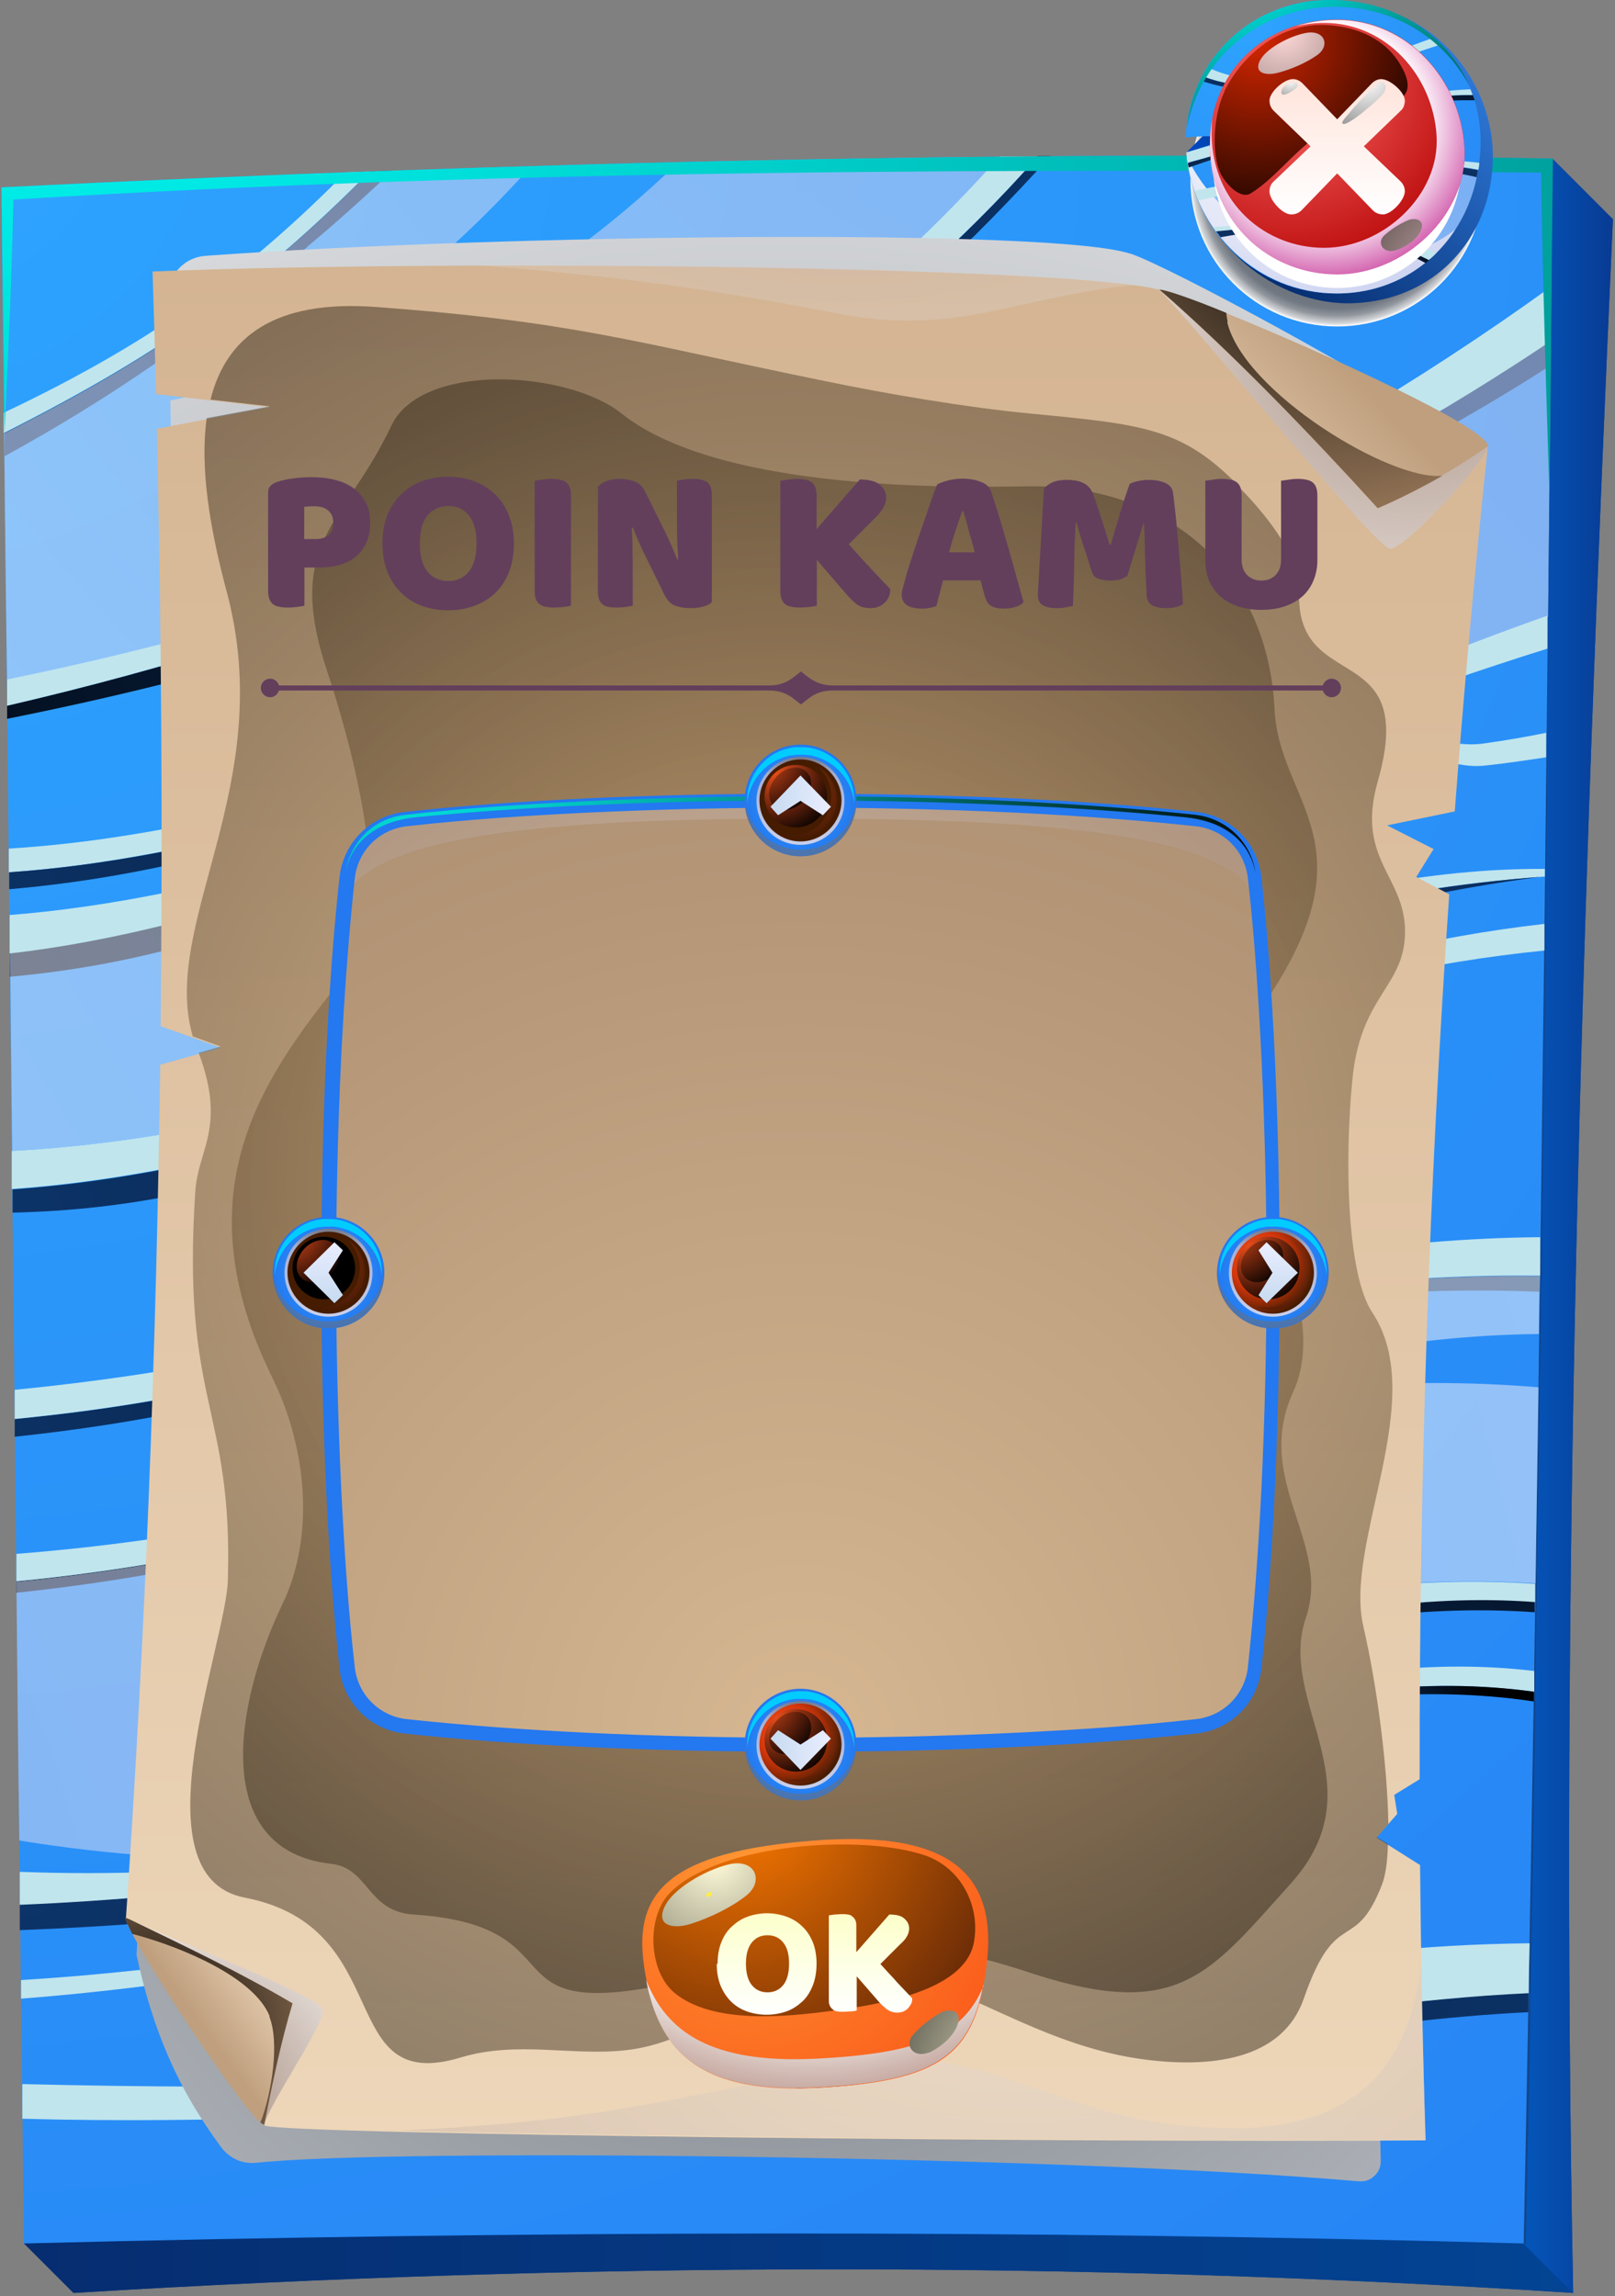 <svg width="498" height="708" viewBox="0 0 498 708" fill="none" xmlns="http://www.w3.org/2000/svg">
    <rect x="0" y="0" width="498" height="708" fill="#808080" stroke="none"/>
    <path fill-rule="evenodd" clip-rule="evenodd"
        d="M478.711 48.905L497.36 67.548C487.71 280.704 480.928 491.643 485.101 707.016C331.867 697.108 178.894 697.499 22.66 707.016L7.402 691.762L478.711 48.905Z"
        fill="#12458C" />
    <path fill-rule="evenodd" clip-rule="evenodd"
        d="M0.359 57.77C159.853 49.817 319.217 46.167 478.71 48.905C476.754 262.061 474.276 476.39 469.842 691.893C315.695 687.59 161.549 687.982 7.402 691.893C4.793 480.562 2.968 269.101 0.359 57.77Z"
        fill="url(#paint0_radial_465_5662)" />
    <path style="mix-blend-mode:screen" fill-rule="evenodd" clip-rule="evenodd"
        d="M94.647 76.152C103.776 68.591 112.513 60.638 120.99 52.685C118.643 52.685 116.295 52.816 114.078 52.946C97.386 69.764 81.736 83.453 65.043 95.578C46.134 109.397 25.789 121.261 1.402 133.515V140.686C33.223 123.216 60.74 104.443 94.777 76.152H94.647Z"
        fill="url(#paint1_radial_465_5662)" />
    <path style="mix-blend-mode:screen" fill-rule="evenodd" clip-rule="evenodd"
        d="M320 48.253C272.008 102.617 213.453 140.686 152.681 168.194C102.603 190.878 50.96 206.262 2.186 217.604V221.646C34.658 215.127 67 207.305 98.56 197.136C110.036 198.57 118.513 197.527 120.208 196.354C123.99 193.486 126.599 190.357 129.207 186.315C137.553 183.056 145.9 179.667 154.115 175.886C219.713 146.422 276.051 101.053 323.912 48.123H319.869L320 48.253Z"
        fill="url(#paint2_radial_465_5662)" />
    <path style="mix-blend-mode:screen" fill-rule="evenodd" clip-rule="evenodd"
        d="M205.888 231.684C136.379 258.019 67.26 286.701 3.098 293.871V301.172C39.743 297.782 68.825 289.438 114.469 272.229C154.506 257.237 193.76 240.158 233.536 224.253C252.054 216.822 270.703 209.651 289.222 202.09C373.076 168.454 424.067 147.465 478.188 112.656V104.964C462.409 115.524 446.238 125.562 429.545 135.079C357.036 176.277 283.092 202.481 205.888 231.684Z"
        fill="url(#paint3_radial_465_5662)" />
    <path style="mix-blend-mode:screen" fill-rule="evenodd" clip-rule="evenodd"
        d="M315.044 262.712C210.193 308.342 105.211 359.578 3.881 366.748V373.918C40.266 373.006 70.13 366.618 115.253 350.973C201.064 321.249 297.047 273.142 383.51 234.031C360.688 243.157 337.866 252.804 315.044 262.712Z"
        fill="url(#paint4_radial_465_5662)" />
    <path style="mix-blend-mode:screen" fill-rule="evenodd" clip-rule="evenodd"
        d="M77.042 425.676C53.699 431.282 30.616 435.062 4.533 437.539V443.015C82.52 434.671 134.163 415.507 214.105 378.481C170.287 396.733 125.295 414.073 76.912 425.676H77.042Z"
        fill="url(#paint5_radial_465_5662)" />
    <path style="mix-blend-mode:screen" fill-rule="evenodd" clip-rule="evenodd"
        d="M191.153 446.535C125.947 465.178 68.957 481.474 5.055 487.602V491.122C54.872 485.777 90.605 476.781 150.725 459.702C173.677 453.184 196.369 446.665 219.061 440.277C256.619 429.717 294.178 419.809 332.65 411.726C382.336 401.427 428.372 396.473 474.668 398.298V393.474C474.016 393.474 473.234 393.474 472.451 393.474C387.553 392.692 302.655 414.855 220.886 438.191C210.845 441.06 200.933 443.928 191.022 446.665L191.153 446.535Z"
        fill="url(#paint6_radial_465_5662)" />
    <path style="mix-blend-mode:screen" fill-rule="evenodd" clip-rule="evenodd"
        d="M93.734 579.252C63.479 583.424 34.006 586.162 6.098 587.205V595.157C35.962 593.984 62.566 591.898 89.3 587.987C126.598 582.642 163.896 574.037 209.28 560.74C263.27 544.965 315.565 524.497 370.469 509.243C407.766 498.944 441.022 494.902 473.233 497.119V493.729C401.637 488.384 330.954 519.412 245.273 545.747C196.63 560.609 146.03 571.56 97.386 578.6C96.082 578.731 94.908 578.991 93.604 579.122L93.734 579.252Z"
        fill="url(#paint7_radial_465_5662)" />
    <path style="mix-blend-mode:multiply" opacity="0.55" fill-rule="evenodd" clip-rule="evenodd"
        d="M96.734 572.734C230.276 553.048 354.428 479.78 473.494 488.254C473.755 468.046 474.146 447.839 474.407 427.762C429.937 423.981 383.641 428.935 343.343 435.062C389.379 420.331 433.719 411.726 474.538 411.335C474.538 405.338 474.668 399.471 474.799 393.474C474.016 393.474 473.364 393.474 472.582 393.474C377.381 392.562 282.05 420.722 191.153 446.665C125.947 465.308 68.957 481.605 5.055 487.732C5.316 514.328 5.576 540.923 5.968 567.519C33.224 571.952 67 574.689 96.734 572.864V572.734Z"
        fill="url(#paint8_radial_465_5662)" />
    <path style="mix-blend-mode:multiply" opacity="0.55" fill-rule="evenodd" clip-rule="evenodd"
        d="M3.75 354.884C103.515 349.67 207.975 304.301 311.913 259.062C367.469 234.943 422.763 209.391 477.406 190.096C477.667 161.675 478.058 133.254 478.319 104.964C462.539 115.524 446.368 125.562 429.545 135.079C357.036 176.277 283.092 202.481 205.888 231.684C136.379 258.019 67.26 286.701 3.098 293.871C3.358 314.209 3.489 334.547 3.75 354.884ZM99.733 281.095C208.496 241.983 319.999 204.046 426.284 150.202C345.429 221.646 217.495 247.72 99.733 281.095Z"
        fill="url(#paint9_radial_465_5662)" />
    <path style="mix-blend-mode:multiply" opacity="0.55" fill-rule="evenodd" clip-rule="evenodd"
        d="M149.811 164.283C207.453 138.209 262.356 99.749 308.261 48.383C275.267 48.644 242.273 49.296 209.148 50.078C165.591 91.797 127.249 108.875 70.781 126.084C110.557 101.444 137.943 80.063 163.634 51.382C147.072 51.903 130.51 52.425 113.947 53.077C97.255 69.894 81.605 83.583 64.912 95.708C46.003 109.527 25.659 121.391 1.271 133.646C1.532 159.068 1.793 184.36 2.184 209.782C50.046 199.874 100.906 186.576 149.811 164.413V164.283Z"
        fill="url(#paint10_radial_465_5662)" />
    <g style="mix-blend-mode:multiply">
        <path fill-rule="evenodd" clip-rule="evenodd"
            d="M476.363 270.274C463.582 271.187 450.933 272.621 437.109 274.837C393.16 282.138 347.255 302.085 306.045 319.163C276.702 331.418 239.926 349.409 209.801 357.231C263.27 336.502 323.129 303.519 369.555 287.353C402.68 275.88 440.369 267.667 476.363 267.927V270.144V270.274Z"
            fill="#C0E5ED" />
    </g>
    <g style="mix-blend-mode:multiply">
        <path fill-rule="evenodd" clip-rule="evenodd"
            d="M91.778 246.677C59.045 254.63 31.659 259.844 2.707 261.67V268.97C32.31 266.884 60.088 261.148 93.213 252.674C155.68 236.508 228.32 208.87 286.092 180.188C293.656 176.407 291.309 177.581 298.612 173.409C289.874 176.668 293.917 175.104 285.44 178.754C222.582 205.741 158.289 230.511 91.648 246.677H91.778Z"
            fill="#C0E5ED" />
    </g>
    <path style="mix-blend-mode:screen" fill-rule="evenodd" clip-rule="evenodd"
        d="M367.73 625.925C290.005 635.703 219.191 644.568 150.203 649.522C232.102 646.263 305.133 638.31 388.466 628.793C420.547 625.143 446.238 621.623 471.277 620.45V614.453C436.849 616.147 401.246 621.623 367.73 625.795V625.925Z"
        fill="url(#paint11_radial_465_5662)" />
    <g style="mix-blend-mode:multiply">
        <path fill-rule="evenodd" clip-rule="evenodd"
            d="M472.972 521.628C439.717 517.065 404.897 521.368 362.513 533.101C336.822 540.141 312.043 549.788 286.613 557.871C279.832 559.957 282.049 559.305 275.137 561C282.049 557.871 278.919 559.175 286.091 556.437C310.478 546.92 336.3 536.491 361.339 529.059C403.853 516.283 439.195 511.199 473.102 515.24V521.759L472.972 521.628Z"
            fill="#C0E5ED" />
    </g>
    <g style="mix-blend-mode:multiply">
        <path fill-rule="evenodd" clip-rule="evenodd"
            d="M76.128 603.241C53.176 606.5 30.093 609.107 6.488 610.541V616.278C28.267 614.583 49.785 611.975 71.303 608.716C107.949 603.11 144.334 595.288 180.458 586.292C186.978 584.598 184.37 585.38 190.891 583.424C183.457 584.337 176.806 585.51 169.503 586.944C137.291 593.202 106.645 598.808 76.128 603.241Z"
            fill="#C0E5ED" />
    </g>
    <path style="mix-blend-mode:screen" fill-rule="evenodd" clip-rule="evenodd"
        d="M333.172 310.428C380.642 291.264 420.939 277.444 474.799 270.404C462.671 271.317 450.542 272.751 437.24 274.837C403.724 280.312 369.296 293.219 336.432 306.647C326.129 310.819 315.957 315.121 306.176 319.163C278.659 330.636 244.752 347.062 215.801 355.667C248.273 347.062 273.965 334.807 304.872 322.031C314.653 317.99 324.043 314.078 333.172 310.428Z"
        fill="url(#paint12_radial_465_5662)" />
    <path style="mix-blend-mode:screen" fill-rule="evenodd" clip-rule="evenodd"
        d="M2.838 274.185C27.355 272.099 54.22 267.275 82.911 258.801C109.906 250.849 135.597 241.723 161.419 231.945C138.206 239.897 115.123 246.937 93.344 252.674C60.219 261.278 32.311 266.884 2.838 268.97V274.055V274.185Z"
        fill="url(#paint13_radial_465_5662)" />
    <path style="mix-blend-mode:screen" fill-rule="evenodd" clip-rule="evenodd"
        d="M360.428 533.623C400.986 523.714 438.153 519.412 472.973 524.627V521.628C439.718 517.066 405.029 521.368 362.514 533.101C361.862 533.231 361.08 533.492 360.428 533.623Z"
        fill="url(#paint14_radial_465_5662)" />
    <g style="mix-blend-mode:multiply">
        <path
            d="M6.881 642.613V653.303C124.512 656.432 236.015 642.482 367.731 625.925C401.247 621.753 436.849 616.147 471.408 614.583C471.408 609.499 471.539 604.284 471.669 599.199C335.649 600.633 316.479 650.174 6.881 642.613Z"
            fill="#C0E5ED" />
        <path
            d="M113.949 52.946C111.471 52.946 108.993 53.077 106.515 53.207C91.518 68.46 76.521 81.367 61.914 92.058C44.439 104.703 24.356 116.306 1.143 127.258V133.515C25.66 121.13 45.874 109.397 64.914 95.578C81.607 83.453 97.256 69.764 113.949 52.946Z"
            fill="#C0E5ED" />
        <path
            d="M320 48.253C316.087 48.253 312.175 48.253 308.262 48.253C262.357 99.619 207.454 138.078 149.812 164.152C100.907 186.315 50.047 199.613 2.186 209.521V217.604C50.96 206.262 102.603 190.748 152.681 168.194C213.453 140.686 272.008 102.487 320 48.253Z"
            fill="#C0E5ED" />
        <path
            d="M92.952 573.256C64.392 577.297 33.484 578.21 6.098 577.167V587.336C34.006 586.162 63.609 583.555 93.734 579.383C143.552 572.473 195.456 561.392 245.404 546.008C331.084 519.804 401.768 488.645 473.364 493.99V488.384C353.385 479.78 227.928 554.613 92.952 573.386V573.256Z"
            fill="#C0E5ED" />
        <path
            d="M5.055 479.128V487.602C69.087 481.475 126.077 465.178 191.283 446.535C282.18 420.592 377.511 392.432 472.712 393.344C473.494 393.344 474.147 393.344 474.929 393.344V381.48C384.423 382.263 296.786 411.466 189.588 442.103C125.034 460.485 68.174 474.174 5.055 479.128Z"
            fill="#C0E5ED" />
        <path
            d="M203.934 227.513C135.467 253.456 66.219 277.184 2.969 282.138V294.002C67.262 286.701 136.38 258.15 205.89 231.815C283.094 202.612 357.037 176.407 429.546 135.21C446.239 125.693 462.41 115.785 478.32 105.095C478.32 99.489 478.32 93.883 478.451 88.277C395.639 148.117 305.133 189.314 204.064 227.513H203.934Z"
            fill="#C0E5ED" />
        <path
            d="M4.533 428.414V437.54C30.616 434.932 53.699 431.282 77.042 425.676C220.626 391.128 334.084 307.299 476.233 293.089V284.875C333.823 301.041 222.843 389.433 74.956 418.245C52.003 422.677 29.703 426.067 4.533 428.544V428.414Z"
            fill="#C0E5ED" />
        <path
            d="M392.249 223.862C365.514 235.335 338.78 247.329 311.785 259.062C207.846 304.301 103.386 349.67 3.621 354.885V366.618C105.082 359.448 210.063 308.212 314.914 262.582C341.258 251.11 367.601 240.028 393.814 229.729C410.246 223.471 426.808 229.338 437.241 232.076C444.674 234.031 450.412 237.03 458.628 235.987C464.627 235.335 470.757 234.422 476.756 233.51V225.948C470.496 227.252 464.236 228.295 457.846 229.207C450.804 230.25 444.544 228.425 437.763 226.6C431.112 224.905 423.678 222.428 414.419 221.646C435.415 213.824 456.281 206.523 477.147 200.004V189.835C449.108 199.744 420.679 211.347 392.249 223.601V223.862Z"
            fill="#C0E5ED" />
    </g>
    <path fill-rule="evenodd" clip-rule="evenodd"
        d="M485.101 707.016L469.843 691.762C315.696 687.46 161.549 687.851 7.402 691.762L22.66 707.016C178.894 697.499 331.737 697.108 485.101 707.016Z"
        fill="url(#paint15_linear_465_5662)" />
    <path fill-rule="evenodd" clip-rule="evenodd"
        d="M469.842 691.893L485.1 707.146C480.927 491.644 487.708 280.704 497.359 67.678L478.71 49.035C478.71 62.072 478.449 75.24 478.319 88.277C478.319 93.883 478.319 99.489 478.188 105.095C478.188 107.702 478.188 110.309 478.188 112.786C477.927 138.6 477.667 164.413 477.406 190.227C477.406 193.616 477.406 197.006 477.406 200.395C477.406 209 477.275 217.604 477.145 226.209C477.145 228.686 477.145 231.163 477.145 233.77C477.145 245.243 476.884 256.716 476.754 268.188C476.754 268.97 476.754 269.622 476.754 270.405C476.754 275.228 476.754 280.052 476.623 284.876C476.623 287.613 476.623 290.351 476.623 293.089C476.232 322.553 475.841 352.147 475.45 381.611V393.474C475.319 395.039 475.189 396.734 475.189 398.298C475.189 402.6 475.189 406.903 475.058 411.335C475.058 416.811 474.928 422.286 474.797 427.762C474.537 447.969 474.276 468.177 473.885 488.254V493.86C473.885 495.033 473.885 496.076 473.754 497.249C473.754 503.116 473.624 509.113 473.493 514.98C473.493 517.196 473.493 519.282 473.493 521.498C473.493 522.541 473.493 523.454 473.493 524.497C473.102 549.398 472.711 574.298 472.189 599.199C472.189 604.284 472.059 609.499 471.928 614.583C471.928 616.539 471.928 618.625 471.928 620.58C471.537 644.308 471.015 668.165 470.494 691.893H469.842Z"
        fill="url(#paint16_linear_465_5662)" />
    <path style="mix-blend-mode:screen" fill-rule="evenodd" clip-rule="evenodd"
        d="M4.011 61.551C161.419 51.903 317.391 52.033 475.19 53.207C475.711 86.582 476.755 119.826 477.798 153.071C478.189 118.262 478.45 83.583 478.841 48.905C319.347 46.167 159.984 49.817 0.49 57.77C0.751 82.931 1.142 108.223 1.403 133.385C2.577 109.266 3.62 85.278 4.142 61.551H4.011Z"
        fill="url(#paint17_radial_465_5662)" />
    <path style="mix-blend-mode:multiply" fill-rule="evenodd" clip-rule="evenodd"
        d="M457.582 55.423C457.582 80.454 437.368 100.662 412.329 100.662C387.29 100.662 367.076 80.454 367.076 55.423C367.076 30.392 387.29 10.185 412.329 10.185C437.368 10.185 457.582 30.392 457.582 55.423Z"
        fill="url(#paint18_radial_465_5662)" />
    <path fill-rule="evenodd" clip-rule="evenodd"
        d="M365.904 46.949L371.642 41.213C376.337 40.952 380.902 41.213 385.205 41.995C382.597 43.169 367.991 48.123 365.904 46.949Z"
        fill="url(#paint19_linear_465_5662)" />
    <path fill-rule="evenodd" clip-rule="evenodd"
        d="M415.851 1.45C441.672 1.841 461.103 25.177 460.321 49.687C459.539 74.197 441.933 92.448 417.546 93.491C393.159 94.534 368.772 74.197 367.729 50.339L373.206 44.733C376.205 43.82 379.335 42.908 382.465 41.995C379.987 41.995 377.901 41.995 375.944 41.995L415.851 1.45Z"
        fill="url(#paint20_linear_465_5662)" />
    <path fill-rule="evenodd" clip-rule="evenodd"
        d="M411.156 0.016C437.76 0.668 457.453 20.093 456.54 45.385C455.627 70.677 437.239 90.493 412.2 90.493C387.161 90.493 368.251 71.329 365.903 47.992C368.12 46.167 370.598 45.515 373.076 44.733C376.076 43.82 379.205 42.908 382.335 41.995C379.857 41.995 377.771 41.995 375.815 41.995C372.424 41.995 369.425 41.995 365.643 42.386C366.295 19.05 385.726 -0.636 411.156 0.016Z"
        fill="url(#paint21_radial_465_5662)" />
    <path style="mix-blend-mode:multiply" fill-rule="evenodd" clip-rule="evenodd"
        d="M431.762 78.76C405.941 84.626 376.859 71.85 365.904 48.123C368.382 71.459 388.074 90.493 412.201 90.493C427.85 90.493 440.891 82.801 448.716 70.807C443.76 74.588 438.153 77.326 431.762 78.76Z"
        fill="url(#paint22_radial_465_5662)" />
    <g style="mix-blend-mode:multiply">
        <path
            d="M372.294 20.745C394.594 31.044 421.068 19.05 442.064 11.619C442.847 12.271 443.629 13.053 444.281 13.705C422.111 21.005 392.377 31.956 370.729 23.482C371.251 22.57 371.772 21.657 372.294 20.745ZM365.904 46.949C392.247 39.257 426.545 28.697 453.41 27.524C453.671 28.176 453.932 28.697 454.062 29.349C426.154 28.828 392.508 43.299 366.165 50.208C366.034 49.165 365.904 48.122 365.773 46.949H365.904ZM368.382 58.813C398.637 52.816 424.589 46.558 456.149 50.208C456.149 50.86 456.019 51.642 455.888 52.294C423.546 46.297 399.289 55.684 369.555 61.811C369.164 60.768 368.773 59.856 368.382 58.813ZM373.989 70.025C391.334 68.982 417.938 66.244 442.977 77.977C442.195 78.76 441.412 79.542 440.499 80.194C417.677 68.982 400.985 68.721 374.902 71.328C374.641 70.937 374.25 70.416 373.989 70.025Z"
            fill="#C0E5ED" />
    </g>
    <path style="mix-blend-mode:multiply" opacity="0.5" fill-rule="evenodd" clip-rule="evenodd"
        d="M455.887 52.295C423.545 46.297 399.289 55.684 369.555 61.812C370.728 64.68 372.293 67.418 373.989 70.025C391.333 68.982 417.938 66.244 442.977 77.978C449.628 71.329 454.192 62.464 455.757 52.425L455.887 52.295Z"
        fill="url(#paint23_radial_465_5662)" />
    <path style="mix-blend-mode:screen" fill-rule="evenodd" clip-rule="evenodd"
        d="M389.899 27.785C401.505 27.524 412.851 24.004 425.11 19.832C414.025 23.222 402.288 26.09 391.203 26.481C383.9 26.742 376.988 25.959 370.728 23.482C371.25 22.57 371.772 21.657 372.293 20.745C371.511 22.048 370.728 23.352 370.076 24.786C376.858 27.133 383.378 27.915 389.899 27.785Z"
        fill="url(#paint24_radial_465_5662)" />
    <path style="mix-blend-mode:screen" fill-rule="evenodd" clip-rule="evenodd"
        d="M402.549 39.518C419.764 34.303 436.717 30.653 454.714 30.914C454.584 30.392 454.323 29.871 454.193 29.349C426.284 28.828 392.638 43.299 366.295 50.209C366.295 50.73 366.425 51.121 366.556 51.643C378.554 47.601 390.552 43.299 402.549 39.518Z"
        fill="url(#paint25_radial_465_5662)" />
    <path style="mix-blend-mode:screen" fill-rule="evenodd" clip-rule="evenodd"
        d="M386.378 58.031C412.461 52.816 431.762 49.035 455.366 54.641C455.497 53.859 455.627 53.207 455.758 52.425C429.675 47.601 408.94 52.816 386.248 58.161L386.378 58.031Z"
        fill="url(#paint26_radial_465_5662)" />
    <path style="mix-blend-mode:screen" fill-rule="evenodd" clip-rule="evenodd"
        d="M376.337 73.153C400.072 68.851 417.678 69.373 439.587 81.106C439.978 80.845 440.239 80.585 440.63 80.194C417.808 68.982 401.116 68.721 375.033 71.328C375.424 71.98 375.946 72.502 376.337 73.153Z"
        fill="url(#paint27_radial_465_5662)" />
    <path style="mix-blend-mode:screen" fill-rule="evenodd" clip-rule="evenodd"
        d="M366.033 38.996C371.511 13.313 393.681 0.667 415.198 2.232C430.196 3.275 444.802 11.227 453.018 26.351C448.975 16.964 441.542 9.533 432.022 4.839C425.892 1.841 418.85 0.146 411.156 0.016C386.899 -0.506 368.25 17.224 366.033 38.996Z"
        fill="url(#paint28_radial_465_5662)" />
    <path style="mix-blend-mode:multiply" fill-rule="evenodd" clip-rule="evenodd"
        d="M450.671 50.469C450.671 71.589 433.456 88.798 412.329 88.798C391.203 88.798 373.988 71.589 373.988 50.469C373.988 29.349 391.203 12.14 412.329 12.14C433.456 12.14 450.671 29.349 450.671 50.469Z"
        fill="url(#paint29_radial_465_5662)" />
    <path fill-rule="evenodd" clip-rule="evenodd"
        d="M412.331 84.496C432.936 84.496 452.889 66.114 451.585 45.254C450.28 24.395 433.979 6.013 412.331 6.013C390.682 6.013 372.685 21.527 373.077 45.254C373.468 68.982 391.725 84.496 412.331 84.496Z"
        fill="url(#paint30_radial_465_5662)" />
    <path style="mix-blend-mode:multiply" fill-rule="evenodd" clip-rule="evenodd"
        d="M442.977 41.734C444.151 60.117 426.545 76.413 408.287 76.413C390.16 76.413 373.989 62.724 373.598 41.734C373.598 39.648 373.598 37.693 373.989 35.868C373.337 38.866 373.076 41.995 373.076 45.385C373.467 69.112 391.725 84.626 412.33 84.626C432.935 84.626 452.888 66.244 451.584 45.385C450.28 24.525 433.979 6.143 412.33 6.143C407.896 6.143 403.593 6.795 399.55 8.099C402.419 7.447 405.288 7.056 408.287 7.056C427.458 7.056 441.803 23.352 442.977 41.734Z"
        fill="url(#paint31_radial_465_5662)" />
    <path style="mix-blend-mode:screen" fill-rule="evenodd" clip-rule="evenodd"
        d="M377.642 28.176C374.773 33.782 373.208 45.385 376.077 52.816C377.251 55.945 382.337 61.811 385.727 59.595C394.726 53.989 400.594 43.82 413.505 37.302C417.939 35.085 424.199 32.999 428.894 31.696C434.241 30.262 435.414 26.742 432.545 21.266C428.503 13.313 420.287 8.229 408.549 7.708C394.987 7.186 383.38 16.442 377.511 28.176H377.642Z"
        fill="url(#paint32_radial_465_5662)" />
    <path style="mix-blend-mode:screen" fill-rule="evenodd" clip-rule="evenodd"
        d="M402.549 10.184C397.854 11.097 390.16 14.878 388.334 19.05C386.769 22.7 390.551 23.352 394.072 22.439C398.115 21.396 402.94 19.31 406.201 16.964C410.243 14.096 408.548 9.011 402.549 10.184Z"
        fill="url(#paint33_radial_465_5662)" />
    <path style="mix-blend-mode:screen" fill-rule="evenodd" clip-rule="evenodd"
        d="M430.328 77.195C433.719 76.152 437.761 73.284 438.413 70.155C438.935 67.678 436.196 67.026 434.11 67.939C431.632 68.982 428.763 70.807 426.807 72.632C424.459 74.849 426.546 78.369 430.328 77.195Z"
        fill="url(#paint34_radial_465_5662)" />
    <path fill-rule="evenodd" clip-rule="evenodd"
        d="M398.767 24.395C399.81 24.395 400.854 24.916 401.636 25.698L412.33 36.78L423.024 25.698C423.806 24.916 424.849 24.395 425.893 24.395C428.631 24.395 433.065 28.306 433.196 30.913C433.196 32.217 432.805 33.39 431.892 34.173L420.546 45.124L431.892 55.944C432.674 56.727 433.196 57.77 433.196 58.943C433.196 61.681 429.153 65.983 426.545 66.113C425.241 66.113 424.197 65.722 423.285 64.81L412.33 53.467L401.375 64.81C400.462 65.722 399.419 66.113 398.115 66.113C395.376 66.113 391.334 61.55 391.464 58.943C391.464 57.9 391.855 56.727 392.768 55.944L404.114 45.124L392.768 34.173C391.855 33.26 391.464 32.217 391.464 30.913C391.594 28.175 396.159 24.264 398.767 24.395Z"
        fill="url(#paint35_linear_465_5662)" />
    <path style="mix-blend-mode:screen" fill-rule="evenodd" clip-rule="evenodd"
        d="M424.588 25.959C420.284 30.131 419.11 31.174 415.198 35.867C414.807 36.258 413.764 37.562 413.894 37.953C414.416 39.257 418.98 35.606 420.023 34.824C423.023 32.217 422.892 32.608 425.762 29.74C426.414 29.088 426.935 28.436 427.196 27.654C427.718 25.698 426.022 24.655 424.718 25.959H424.588Z"
        fill="url(#paint36_radial_465_5662)" />
    <path style="mix-blend-mode:screen" fill-rule="evenodd" clip-rule="evenodd"
        d="M398.507 25.438C397.072 25.438 395.246 26.872 395.116 28.306C394.986 29.349 395.898 29.349 396.811 28.958C397.855 28.567 398.898 27.785 399.68 27.133C400.593 26.22 400.072 25.307 398.376 25.438H398.507Z"
        fill="url(#paint37_radial_465_5662)" />
    <path style="mix-blend-mode:multiply" fill-rule="evenodd" clip-rule="evenodd"
        d="M348.56 78.238C325.477 70.416 157.115 72.111 63.218 78.89C56.698 79.411 51.742 84.887 51.873 91.405C52.003 98.054 52.133 103.921 52.264 112.525L85.91 116.567L52.525 123.477C53.699 187.228 53.959 251.37 53.177 315.643L70.913 322.552L52.916 328.028C51.612 419.679 48.091 511.46 42.092 602.719C47.178 626.316 55.003 644.307 68.174 662.038C70.782 665.558 74.825 667.383 79.259 666.861C120.078 662.429 324.564 664.515 419.113 672.598C420.939 672.728 422.504 672.207 423.808 670.903C425.112 669.729 425.764 668.165 425.764 666.34C425.112 639.092 424.72 611.845 424.59 584.597L411.81 575.863L417.939 568.171L417.026 562.043L424.59 557.089C424.59 461.658 427.85 366.748 433.98 272.36L424.329 266.884L429.546 257.889L415.852 250.327L435.936 245.764C438.805 206.523 441.935 171.062 445.847 132.081C426.416 117.74 360.688 82.279 348.69 78.238H348.56Z"
        fill="url(#paint38_radial_465_5662)" />
    <path fill-rule="evenodd" clip-rule="evenodd"
        d="M357.296 89.32C331.996 82.41 145.507 79.802 47.046 83.714C47.437 96.229 47.828 108.875 48.089 121.521L83.17 125.563L48.35 132.212C49.785 193.355 50.176 254.76 49.524 316.425L68.173 323.074L49.393 328.289C48.22 416.028 44.829 504.029 38.83 591.507C53.045 612.758 67.39 634.138 81.605 655.389C87.735 658.257 338.778 660.734 439.586 659.952C438.673 631.661 438.152 603.241 437.891 575.081L424.458 566.606L430.848 559.306L429.936 553.439L437.76 548.615C437.63 457.226 440.629 366.227 446.889 275.75L436.717 270.404L442.064 261.8L427.719 254.499L448.584 250.197C451.454 212.65 454.844 175.234 458.757 137.817C424.85 121.651 390.942 105.486 357.166 89.32H357.296Z"
        fill="url(#paint39_linear_465_5662)" />
    <path style="mix-blend-mode:multiply" fill-rule="evenodd" clip-rule="evenodd"
        d="M38.701 591.247C48.873 596.461 97.647 614.974 99.473 619.537C100.908 623.057 83.172 648.349 81.476 655.128C67.261 633.878 52.916 612.497 38.701 591.247Z"
        fill="url(#paint40_radial_465_5662)" />
    <path fill-rule="evenodd" clip-rule="evenodd"
        d="M38.7 591.247C56.045 599.721 73.52 607.934 90.213 617.712C86.562 629.967 83.954 642.482 81.476 655.128C77.172 654.998 38.44 595.81 38.7 591.247Z"
        fill="url(#paint41_linear_465_5662)" />
    <path style="mix-blend-mode:screen" opacity="0.5" fill-rule="evenodd" clip-rule="evenodd"
        d="M382.075 150.203C392.247 160.632 400.854 172.366 400.593 182.795C399.68 214.345 437.5 196.745 424.85 240.941C417.547 266.493 435.283 270.665 433.066 290.612C431.37 304.822 419.372 308.473 417.025 332.852C414.547 357.883 415.33 392.953 423.154 404.686C440.89 431.412 414.286 475.608 420.416 501.551C424.719 520.194 427.849 544.965 428.11 562.435L424.589 566.476L427.98 568.562C427.849 574.038 427.197 578.47 426.154 581.078C417.677 602.98 412.069 587.335 402.028 616.278C395.507 635.051 373.598 638.049 351.167 634.79C315.043 629.445 290.656 605.978 260.009 605.848C232.883 605.848 221.146 629.054 192.847 632.183C176.285 634.008 159.331 629.184 142.117 634.399C102.863 646.263 122.816 594.245 75.476 585.119C41.308 578.601 69.738 506.897 70.26 487.211C71.825 433.759 55.914 432.976 60.218 367.4C61 354.493 69.868 347.584 61.261 324.638L68.043 322.683L59.435 319.554C49.263 284.484 85.909 241.983 69.868 182.274C64.522 162.327 61.652 143.814 63.739 128.952L83.301 125.302L64.913 123.216C69.738 103.921 84.605 92.318 116.034 94.665C177.197 99.228 194.933 105.355 253.619 117.349C274.354 121.651 298.611 125.693 317.651 127.518C353.514 130.908 364.73 132.211 382.205 150.072L382.075 150.203Z"
        fill="url(#paint42_radial_465_5662)" />
    <path style="mix-blend-mode:screen" opacity="0.5" fill-rule="evenodd" clip-rule="evenodd"
        d="M320 149.942C360.558 150.594 390.944 176.147 393.03 218.778C394.465 248.763 425.764 260.496 386.249 314.6C365.513 343.021 414.287 395.3 398.768 429.196C386.249 456.574 410.636 475.478 402.681 498.814C393.682 525.149 425.242 550.571 397.986 580.817C373.077 608.456 363.688 622.927 319.348 608.847C310.349 605.979 277.746 594.115 245.013 602.589C239.535 604.023 229.102 605.979 219.322 608.586C144.335 628.011 183.197 593.984 127.512 590.334C113.166 589.421 113.818 575.993 102.081 574.69C64.914 570.518 72.217 525.54 87.084 494.642C96.995 474.043 94.909 447.057 83.954 424.763C54.872 365.575 82.519 330.375 107.559 299.216C123.338 279.53 106.646 224.253 100.908 207.044C87.475 166.76 106.124 162.066 120.73 131.169C130.12 111.483 175.112 114.22 191.674 127.518C224.538 153.723 307.48 149.812 319.869 149.942H320Z"
        fill="url(#paint43_radial_465_5662)" />
    <path style="mix-blend-mode:screen" fill-rule="evenodd" clip-rule="evenodd"
        d="M83.172 621.753C78.346 609.629 56.046 600.503 42.353 596.722C41.831 596.592 41.309 596.461 40.788 596.331C39.484 593.724 38.701 592.029 38.701 591.247C39.092 591.507 39.614 591.638 40.136 591.898C57.089 600.112 74.043 608.195 90.214 617.712C86.562 629.967 83.954 642.482 81.476 655.128C81.216 655.128 80.824 654.867 80.303 654.476C80.303 654.216 80.433 653.955 80.563 653.825C83.693 645.35 86.302 629.967 83.041 621.753H83.172Z"
        fill="url(#paint44_radial_465_5662)" />
    <path style="mix-blend-mode:multiply" opacity="0.4" fill-rule="evenodd" clip-rule="evenodd"
        d="M380.38 656.302C422.764 655.91 435.023 632.444 438.283 605.196C438.544 623.318 439.065 641.57 439.587 659.691C362.905 660.213 199.499 658.909 122.816 656.953C183.067 654.346 203.672 647.567 255.706 638.18C291.178 631.792 297.568 637.007 331.345 647.958C345.299 652.521 360.036 656.302 380.51 656.171L380.38 656.302Z"
        fill="url(#paint45_radial_465_5662)" />
    <path style="mix-blend-mode:multiply" opacity="0.35" fill-rule="evenodd" clip-rule="evenodd"
        d="M350.255 87.885C336.823 88.798 319.217 93.231 303.959 96.359C283.876 100.401 269.922 99.097 255.055 96.099C215.931 88.407 184.241 84.757 147.465 81.758C230.668 81.497 320.913 83.713 350.386 87.885H350.255Z"
        fill="url(#paint46_radial_465_5662)" />
    <path style="mix-blend-mode:multiply" fill-rule="evenodd" clip-rule="evenodd"
        d="M357.297 89.319C391.204 105.485 425.111 121.521 458.888 137.687C456.41 144.596 433.197 168.976 428.763 169.237C424.459 169.497 367.599 98.967 357.297 89.319Z"
        fill="url(#paint47_radial_465_5662)" />
    <path fill-rule="evenodd" clip-rule="evenodd"
        d="M424.719 156.721C403.723 133.645 379.206 108.223 357.166 89.189C364.73 89.45 459.018 130.125 458.887 137.556C448.324 144.857 437.109 151.376 424.719 156.721Z"
        fill="url(#paint48_linear_465_5662)" />
    <path style="mix-blend-mode:screen" fill-rule="evenodd" clip-rule="evenodd"
        d="M378.425 99.358C383.641 120.999 429.024 148.508 444.804 146.682C438.414 150.333 431.763 153.722 424.851 156.721C403.985 133.776 379.468 108.353 357.559 89.319C359.384 89.319 367.47 92.057 378.164 96.49C378.164 97.402 378.425 98.315 378.555 99.358H378.425Z"
        fill="url(#paint49_radial_465_5662)" />
    <path
        d="M97.204 166.216C98.996 166.216 100.361 165.81 101.3 165C102.281 164.146 102.772 162.866 102.772 161.16C102.772 159.538 102.26 158.301 101.236 157.448C100.254 156.552 98.804 156.104 96.884 156.104C96.201 156.104 95.625 156.125 95.156 156.168C94.729 156.168 94.281 156.21 93.812 156.296V166.216H97.204ZM93.876 186.76C93.406 186.888 92.66 187.016 91.636 187.144C90.654 187.272 89.673 187.336 88.692 187.336C87.71 187.336 86.836 187.25 86.068 187.08C85.342 186.952 84.724 186.696 84.212 186.312C83.7 185.928 83.316 185.394 83.06 184.712C82.804 184.029 82.676 183.133 82.676 182.024V151.88C82.676 150.984 82.91 150.301 83.38 149.832C83.892 149.32 84.574 148.914 85.428 148.616C86.878 148.104 88.521 147.741 90.356 147.528C92.233 147.272 94.11 147.144 95.988 147.144C101.876 147.144 106.377 148.402 109.492 150.92C112.606 153.437 114.164 156.85 114.164 161.16C114.164 163.25 113.822 165.149 113.14 166.856C112.5 168.52 111.518 169.97 110.196 171.208C108.916 172.402 107.273 173.341 105.268 174.024C103.305 174.664 101.022 174.984 98.42 174.984H93.876V186.76ZM117.943 167.56C117.943 164.232 118.455 161.288 119.479 158.728C120.546 156.168 121.975 154.034 123.767 152.328C125.602 150.578 127.735 149.256 130.167 148.36C132.642 147.464 135.308 147.016 138.167 147.016C141.026 147.016 143.671 147.464 146.103 148.36C148.578 149.256 150.732 150.578 152.567 152.328C154.402 154.034 155.831 156.168 156.855 158.728C157.922 161.288 158.455 164.232 158.455 167.56C158.455 170.888 157.943 173.853 156.919 176.456C155.895 179.016 154.466 181.17 152.631 182.92C150.839 184.626 148.706 185.928 146.231 186.824C143.756 187.72 141.068 188.168 138.167 188.168C135.266 188.168 132.578 187.72 130.103 186.824C127.628 185.885 125.495 184.541 123.703 182.792C121.911 181.042 120.503 178.888 119.479 176.328C118.455 173.768 117.943 170.845 117.943 167.56ZM129.463 167.56C129.463 171.442 130.252 174.344 131.831 176.264C133.41 178.184 135.522 179.144 138.167 179.144C140.855 179.144 142.988 178.184 144.567 176.264C146.146 174.344 146.935 171.442 146.935 167.56C146.935 163.72 146.146 160.84 144.567 158.92C143.031 157 140.919 156.04 138.231 156.04C135.586 156.04 133.452 157 131.831 158.92C130.252 160.797 129.463 163.677 129.463 167.56ZM176.063 186.76C175.594 186.888 174.847 187.016 173.823 187.144C172.842 187.272 171.86 187.336 170.879 187.336C169.898 187.336 169.023 187.25 168.255 187.08C167.53 186.952 166.911 186.696 166.399 186.312C165.887 185.928 165.503 185.394 165.247 184.712C164.991 184.029 164.863 183.133 164.863 182.024V148.232C165.332 148.146 166.079 148.04 167.103 147.912C168.127 147.741 169.108 147.656 170.047 147.656C171.028 147.656 171.882 147.741 172.607 147.912C173.375 148.04 174.015 148.296 174.527 148.68C175.039 149.064 175.423 149.597 175.679 150.28C175.935 150.962 176.063 151.858 176.063 152.968V186.76ZM219.499 185.672C218.902 186.269 218.027 186.717 216.875 187.016C215.766 187.357 214.422 187.528 212.843 187.528C211.264 187.528 209.771 187.293 208.363 186.824C206.955 186.354 205.803 185.224 204.907 183.432L198.571 170.504C197.931 169.181 197.355 167.944 196.843 166.792C196.331 165.597 195.776 164.232 195.179 162.696L194.795 162.76C194.966 165.064 195.051 167.41 195.051 169.8C195.094 172.189 195.115 174.536 195.115 176.84V186.76C194.646 186.888 193.92 187.016 192.939 187.144C192 187.272 191.062 187.336 190.123 187.336C189.184 187.336 188.352 187.272 187.627 187.144C186.902 187.016 186.304 186.76 185.835 186.376C185.366 185.992 185.003 185.48 184.747 184.84C184.491 184.157 184.363 183.282 184.363 182.216V150.216C184.96 149.362 185.878 148.722 187.115 148.296C188.352 147.869 189.675 147.656 191.083 147.656C192.662 147.656 194.155 147.912 195.563 148.424C197.014 148.893 198.166 150.002 199.019 151.752L205.419 164.68C206.059 166.002 206.635 167.261 207.147 168.456C207.659 169.608 208.214 170.952 208.811 172.488L209.131 172.424C208.96 170.12 208.854 167.816 208.811 165.512C208.768 163.208 208.747 160.904 208.747 158.6V148.232C209.216 148.104 209.92 147.976 210.859 147.848C211.84 147.72 212.8 147.656 213.739 147.656C215.616 147.656 217.046 147.997 218.027 148.68C219.008 149.32 219.499 150.685 219.499 152.776V185.672ZM251.877 172.616V186.76C251.408 186.888 250.661 187.016 249.637 187.144C248.613 187.272 247.61 187.336 246.629 187.336C245.648 187.336 244.773 187.25 244.005 187.08C243.28 186.952 242.661 186.696 242.149 186.312C241.637 185.928 241.253 185.394 240.997 184.712C240.741 184.029 240.613 183.133 240.613 182.024V148.232C241.082 148.146 241.829 148.04 242.853 147.912C243.877 147.741 244.858 147.656 245.797 147.656C246.778 147.656 247.632 147.741 248.357 147.912C249.125 148.04 249.765 148.296 250.277 148.68C250.789 149.064 251.173 149.597 251.429 150.28C251.685 150.962 251.813 151.858 251.813 152.968V163.144L265.125 147.848C268.026 147.848 270.096 148.402 271.333 149.512C272.613 150.578 273.253 151.858 273.253 153.352C273.253 154.461 272.976 155.506 272.421 156.488C271.866 157.469 270.97 158.578 269.733 159.816L261.733 167.816C262.8 169.01 263.909 170.248 265.061 171.528C266.256 172.808 267.408 174.066 268.517 175.304C269.669 176.498 270.757 177.65 271.781 178.76C272.848 179.869 273.765 180.829 274.533 181.64C274.533 182.578 274.362 183.41 274.021 184.136C273.68 184.861 273.21 185.48 272.613 185.992C272.058 186.504 271.418 186.888 270.693 187.144C269.968 187.4 269.2 187.528 268.389 187.528C266.64 187.528 265.21 187.101 264.101 186.248C262.992 185.352 261.925 184.306 260.901 183.112L251.877 172.616ZM288.994 149.384C289.719 148.957 290.807 148.552 292.258 148.168C293.751 147.784 295.245 147.592 296.738 147.592C298.871 147.592 300.749 147.912 302.37 148.552C304.034 149.149 305.101 150.109 305.57 151.432C306.338 153.65 307.17 156.232 308.066 159.176C308.962 162.12 309.858 165.17 310.754 168.328C311.65 171.442 312.525 174.536 313.378 177.608C314.231 180.637 314.978 183.325 315.618 185.672C315.106 186.269 314.338 186.738 313.314 187.08C312.29 187.464 311.074 187.656 309.666 187.656C308.642 187.656 307.767 187.57 307.042 187.4C306.359 187.229 305.783 186.973 305.314 186.632C304.887 186.29 304.525 185.842 304.226 185.288C303.97 184.733 303.735 184.093 303.522 183.368L302.37 178.952H290.786C290.445 180.232 290.103 181.554 289.762 182.92C289.421 184.285 289.079 185.608 288.738 186.888C288.141 187.101 287.501 187.272 286.818 187.4C286.178 187.57 285.389 187.656 284.45 187.656C282.274 187.656 280.653 187.293 279.586 186.568C278.562 185.8 278.05 184.754 278.05 183.432C278.05 182.834 278.135 182.237 278.306 181.64C278.477 181.042 278.669 180.338 278.882 179.528C279.181 178.376 279.586 176.946 280.098 175.24C280.653 173.533 281.25 171.698 281.89 169.736C282.53 167.73 283.213 165.682 283.938 163.592C284.663 161.501 285.346 159.538 285.986 157.704C286.626 155.826 287.202 154.162 287.714 152.712C288.269 151.261 288.695 150.152 288.994 149.384ZM296.674 157.64C296.077 159.432 295.394 161.437 294.626 163.656C293.901 165.832 293.239 168.05 292.642 170.312H300.578C299.981 168.008 299.362 165.768 298.722 163.592C298.125 161.373 297.57 159.389 297.058 157.64H296.674ZM347.679 177.48C347.124 177.949 346.399 178.333 345.503 178.632C344.65 178.888 343.647 179.016 342.495 179.016C340.959 179.016 339.679 178.824 338.655 178.44C337.674 178.056 337.034 177.394 336.735 176.456C335.54 172.701 334.559 169.672 333.791 167.368C333.023 165.021 332.426 162.973 331.999 161.224H331.679C331.551 163.741 331.444 166.045 331.359 168.136C331.316 170.184 331.274 172.189 331.231 174.152C331.231 176.114 331.188 178.098 331.103 180.104C331.06 182.109 330.975 184.328 330.847 186.76C330.292 186.973 329.567 187.144 328.671 187.272C327.775 187.442 326.879 187.528 325.983 187.528C324.106 187.528 322.634 187.229 321.567 186.632C320.543 186.034 320.031 184.946 320.031 183.368L321.887 150.728C322.228 150.173 322.975 149.576 324.127 148.936C325.279 148.296 326.9 147.976 328.991 147.976C331.252 147.976 333.023 148.338 334.303 149.064C335.583 149.746 336.522 150.877 337.119 152.456C337.503 153.48 337.908 154.653 338.335 155.976C338.804 157.298 339.252 158.664 339.679 160.072C340.148 161.48 340.596 162.888 341.023 164.296C341.45 165.661 341.834 166.898 342.175 168.008H342.495C343.519 164.424 344.543 160.968 345.567 157.64C346.591 154.269 347.53 151.453 348.383 149.192C349.023 148.85 349.834 148.573 350.815 148.36C351.839 148.104 352.97 147.976 354.207 147.976C356.298 147.976 358.004 148.296 359.327 148.936C360.65 149.533 361.418 150.408 361.631 151.56C361.802 152.413 361.972 153.736 362.143 155.528C362.356 157.277 362.57 159.261 362.783 161.48C362.996 163.698 363.21 166.045 363.423 168.52C363.636 170.994 363.828 173.384 363.999 175.688C364.212 177.949 364.383 180.04 364.511 181.96C364.639 183.837 364.724 185.288 364.767 186.312C364.042 186.738 363.274 187.037 362.463 187.208C361.695 187.421 360.692 187.528 359.455 187.528C357.834 187.528 356.468 187.25 355.359 186.696C354.25 186.141 353.652 185.053 353.567 183.432C353.311 178.781 353.14 174.6 353.055 170.888C353.012 167.176 352.927 164.061 352.799 161.544H352.479C352.052 163.208 351.434 165.298 350.623 167.816C349.812 170.333 348.831 173.554 347.679 177.48ZM406.231 172.68C406.231 174.984 405.826 177.096 405.015 179.016C404.247 180.893 403.116 182.514 401.623 183.88C400.13 185.202 398.316 186.226 396.183 186.952C394.05 187.677 391.639 188.04 388.951 188.04C386.263 188.04 383.852 187.677 381.719 186.952C379.586 186.226 377.772 185.202 376.279 183.88C374.786 182.514 373.634 180.893 372.823 179.016C372.055 177.096 371.671 174.984 371.671 172.68V148.232C372.14 148.146 372.887 148.04 373.911 147.912C374.935 147.741 375.916 147.656 376.855 147.656C377.836 147.656 378.69 147.741 379.415 147.912C380.183 148.04 380.823 148.296 381.335 148.68C381.847 149.064 382.231 149.597 382.487 150.28C382.743 150.962 382.871 151.858 382.871 152.968V172.488C382.871 174.536 383.426 176.136 384.535 177.288C385.687 178.44 387.159 179.016 388.951 179.016C390.786 179.016 392.258 178.44 393.367 177.288C394.476 176.136 395.031 174.536 395.031 172.488V148.232C395.5 148.146 396.247 148.04 397.271 147.912C398.295 147.741 399.276 147.656 400.215 147.656C401.196 147.656 402.05 147.741 402.775 147.912C403.543 148.04 404.183 148.296 404.695 148.68C405.207 149.064 405.591 149.597 405.847 150.28C406.103 150.962 406.231 151.858 406.231 152.968V172.68Z"
        fill="#633F5C" />
    <path fill-rule="evenodd" clip-rule="evenodd"
        d="M245.142 208.479L246.968 207.044L248.793 208.479C251.141 210.304 253.619 211.347 256.618 211.347H407.896C408.287 210.173 409.331 209.261 410.635 209.261C412.2 209.261 413.504 210.564 413.504 212.129C413.504 213.693 412.2 214.997 410.635 214.997C409.331 214.997 408.287 214.084 407.896 212.911H256.618C253.619 212.911 251.141 213.824 248.793 215.779L246.968 217.213L245.142 215.779C242.795 213.824 240.317 212.911 237.317 212.911H86.039C85.648 214.084 84.605 214.997 83.301 214.997C81.736 214.997 80.432 213.693 80.432 212.129C80.432 210.564 81.736 209.261 83.301 209.261C84.605 209.261 85.648 210.173 86.039 211.347H237.317C240.317 211.347 242.795 210.434 245.142 208.479Z"
        fill="#633F5C" />
    <path fill-rule="evenodd" clip-rule="evenodd"
        d="M246.837 537.143C224.667 537.143 202.497 536.622 180.457 535.579C162.069 534.666 143.551 533.493 125.293 531.407C115.903 530.364 108.731 523.193 107.687 513.807C105.731 495.424 104.427 477.042 103.514 458.66C102.471 436.497 101.949 414.464 101.949 392.301C101.949 370.138 102.471 347.975 103.514 325.943C104.427 307.56 105.601 289.048 107.687 270.796C108.731 261.409 115.903 254.239 125.293 253.196C143.681 251.24 162.069 249.937 180.457 249.024C202.627 247.981 224.667 247.459 246.837 247.459C269.007 247.459 291.177 247.981 313.217 249.024C331.605 249.937 350.123 251.11 368.381 253.196C377.771 254.239 384.943 261.409 385.986 270.796C387.943 289.178 389.247 307.56 390.16 325.943C391.203 348.106 391.725 370.138 391.725 392.301C391.725 414.464 391.203 436.627 390.16 458.66C389.247 477.042 388.073 495.555 385.986 513.807C384.943 523.193 377.771 530.364 368.381 531.407C349.993 533.362 331.605 534.666 313.217 535.579C291.047 536.622 269.007 537.143 246.837 537.143Z"
        fill="url(#paint50_radial_465_5662)" />
    <path style="mix-blend-mode:multiply" opacity="0.5" fill-rule="evenodd" clip-rule="evenodd"
        d="M246.838 252.414C327.041 252.414 374.772 257.889 386.379 274.837C386.248 273.534 386.118 272.1 385.987 270.796C384.944 261.409 377.771 254.239 368.382 253.196C349.994 251.24 331.605 249.937 313.217 249.024C291.047 247.981 269.008 247.459 246.838 247.459C224.668 247.459 202.498 247.981 180.458 249.024C162.07 249.937 143.551 251.11 125.294 253.196C115.904 254.239 108.731 261.409 107.688 270.796C107.558 272.1 107.427 273.534 107.297 274.837C118.904 257.889 166.634 252.414 246.838 252.414Z"
        fill="url(#paint51_radial_465_5662)" />
    <path fill-rule="evenodd" clip-rule="evenodd"
        d="M99.08 392.432C99.08 345.498 101.167 302.606 104.688 270.535C105.861 259.714 114.208 251.501 124.902 250.328C156.983 246.808 199.889 244.722 246.837 244.722C293.785 244.722 336.691 246.808 368.772 250.328C379.596 251.501 387.812 259.845 388.986 270.535C392.507 302.737 394.594 345.498 394.594 392.432C394.594 439.365 392.507 482.257 388.986 514.328C387.812 525.149 379.596 533.362 368.772 534.536C336.56 538.056 293.785 540.142 246.837 540.142C199.889 540.142 156.983 538.056 124.902 534.536C114.077 533.362 105.861 525.019 104.688 514.328C101.167 482.257 99.08 439.365 99.08 392.432ZM103.644 392.432C103.644 414.595 104.166 436.627 105.209 458.79C106.122 477.173 107.296 495.555 109.383 513.937C110.296 522.541 116.947 529.19 125.554 530.103C143.811 532.059 162.33 533.362 180.718 534.275C202.758 535.318 224.928 535.839 247.098 535.839C269.268 535.839 291.307 535.318 313.477 534.275C331.865 533.362 350.254 532.189 368.642 530.103C377.249 529.19 383.9 522.541 384.813 513.937C386.769 495.685 388.073 477.173 388.986 458.79C390.029 436.758 390.551 414.595 390.551 392.432C390.551 370.269 390.029 348.236 388.986 326.073C388.073 307.691 386.899 289.308 384.813 270.926C383.9 262.322 377.249 255.673 368.642 254.76C350.384 252.805 331.865 251.501 313.477 250.588C291.438 249.545 269.268 249.024 247.098 249.024C224.928 249.024 202.888 249.545 180.718 250.588C162.33 251.501 143.942 252.674 125.554 254.76C116.947 255.673 110.296 262.322 109.383 270.926C107.426 289.178 106.122 307.691 105.209 326.073C104.166 348.106 103.644 370.269 103.644 392.432Z"
        fill="url(#paint52_radial_465_5662)" />
    <path style="mix-blend-mode:screen" fill-rule="evenodd" clip-rule="evenodd"
        d="M387.16 269.101C385.726 259.584 378.292 252.414 368.642 251.24C350.254 249.285 331.735 247.981 313.347 247.068C291.177 246.025 269.007 245.504 246.837 245.504C224.667 245.504 202.497 246.025 180.327 247.068C161.939 247.981 143.42 249.154 125.032 251.24C115.382 252.283 107.948 259.454 106.514 269.101C108.731 258.15 117.86 253.065 128.032 252.022C145.116 250.328 162.33 249.154 179.544 248.372C201.975 247.329 224.406 246.808 246.837 246.808C269.268 246.808 291.699 247.329 314.129 248.372C331.344 249.154 348.558 250.328 365.642 252.022C375.814 253.065 384.943 258.019 387.16 269.101Z"
        fill="url(#paint53_radial_465_5662)" />
    <path fill-rule="evenodd" clip-rule="evenodd"
        d="M392.507 375.223C382.987 375.223 375.293 382.915 375.293 392.432C375.293 401.949 382.987 409.64 392.507 409.64C402.027 409.64 409.722 401.949 409.722 392.432C409.722 382.915 402.027 375.223 392.507 375.223Z"
        fill="url(#paint54_radial_465_5662)" />
    <g style="mix-blend-mode:multiply" opacity="0.5">
        <path fill-rule="evenodd" clip-rule="evenodd"
            d="M394.985 407.294C402.94 406.121 409.2 399.472 409.721 391.258C409.721 391.649 409.721 391.91 409.721 392.301C409.721 400.906 403.331 408.076 394.985 409.38C394.593 409.38 394.202 409.38 393.681 409.51C393.289 409.51 392.898 409.51 392.376 409.51C392.116 409.51 391.855 409.51 391.594 409.51C391.072 409.51 390.42 409.51 389.899 409.38C381.552 408.206 375.162 401.036 375.162 392.301C375.162 391.91 375.162 391.649 375.162 391.258C375.684 399.472 381.813 406.121 389.899 407.294C390.42 407.294 391.072 407.424 391.594 407.424C391.855 407.424 392.116 407.424 392.376 407.424C392.768 407.424 393.159 407.424 393.681 407.424C394.072 407.424 394.593 407.424 394.985 407.294Z"
            fill="#706F6F" />
    </g>
    <g style="mix-blend-mode:screen">
        <path fill-rule="evenodd" clip-rule="evenodd"
            d="M390.028 378.352C382.464 379.525 376.596 385.783 376.074 393.475C376.074 393.083 376.074 392.692 376.074 392.301C376.074 384.088 382.073 377.309 390.028 376.005C390.55 376.005 391.202 375.875 391.724 375.875C391.984 375.875 392.245 375.875 392.506 375.875C392.897 375.875 393.289 375.875 393.81 375.875C394.201 375.875 394.723 375.875 395.114 376.005C402.939 377.178 409.068 384.088 409.068 392.301C409.068 392.692 409.068 393.083 409.068 393.475C408.547 385.783 402.678 379.525 395.114 378.352C394.723 378.352 394.332 378.352 393.81 378.221C393.419 378.221 393.028 378.221 392.506 378.221C392.245 378.221 391.984 378.221 391.724 378.221C391.202 378.221 390.55 378.221 390.028 378.352Z"
            fill="#00CCFF" />
    </g>
    <path style="mix-blend-mode:multiply" fill-rule="evenodd" clip-rule="evenodd"
        d="M392.506 378.873C399.94 378.873 406.069 384.87 406.069 392.432C406.069 399.993 400.07 405.99 392.506 405.99C384.942 405.99 378.943 399.993 378.943 392.432C378.943 384.87 384.942 378.873 392.506 378.873Z"
        fill="url(#paint55_linear_465_5662)" />
    <path fill-rule="evenodd" clip-rule="evenodd"
        d="M392.507 379.786C399.55 379.786 405.157 385.522 405.157 392.432C405.157 399.341 399.419 405.078 392.507 405.078C385.596 405.078 379.857 399.341 379.857 392.432C379.857 385.522 385.596 379.786 392.507 379.786Z"
        fill="url(#paint56_radial_465_5662)" />
    <path style="mix-blend-mode:screen" fill-rule="evenodd" clip-rule="evenodd"
        d="M391.072 381.35C396.419 381.35 400.723 385.652 400.723 390.998C400.723 396.343 396.419 400.645 391.072 400.645C385.725 400.645 381.422 396.343 381.422 390.998C381.422 385.652 385.725 381.35 391.072 381.35Z"
        fill="url(#paint57_radial_465_5662)" />
    <path style="mix-blend-mode:screen" fill-rule="evenodd" clip-rule="evenodd"
        d="M385.205 384.87C388.074 382.002 392.117 381.481 394.334 383.697C396.551 385.913 395.899 389.955 393.16 392.823C390.422 395.691 386.248 396.213 384.031 393.996C381.814 391.78 382.336 387.738 385.205 384.87Z"
        fill="url(#paint58_radial_465_5662)" />
    <path style="mix-blend-mode:screen" opacity="0.5" fill-rule="evenodd" clip-rule="evenodd"
        d="M398.245 382.132C401.505 384.218 403.722 387.869 403.722 392.04C403.722 398.429 398.506 403.774 391.985 403.774C390.29 403.774 388.594 403.383 387.029 402.731C387.942 402.992 388.855 403.122 389.898 403.122C396.549 403.122 401.896 397.777 401.896 390.998C401.896 387.608 400.462 384.479 398.114 382.263L398.245 382.132Z"
        fill="url(#paint59_radial_465_5662)" />
    <path fill-rule="evenodd" clip-rule="evenodd"
        d="M388.074 385.522L390.552 383.045L400.203 392.432L390.552 401.818L388.074 399.341L392.378 392.432L388.074 385.522Z"
        fill="url(#paint60_linear_465_5662)" />
    <path fill-rule="evenodd" clip-rule="evenodd"
        d="M101.298 375.223C110.818 375.223 118.513 382.915 118.513 392.432C118.513 401.949 110.818 409.64 101.298 409.64C91.778 409.64 84.084 401.949 84.084 392.432C84.084 382.915 91.778 375.223 101.298 375.223Z"
        fill="url(#paint61_radial_465_5662)" />
    <g style="mix-blend-mode:multiply" opacity="0.5">
        <path fill-rule="evenodd" clip-rule="evenodd"
            d="M98.69 407.294C90.734 406.121 84.475 399.472 83.953 391.258C83.953 391.649 83.953 391.91 83.953 392.301C83.953 400.906 90.343 408.076 98.69 409.38C99.081 409.38 99.472 409.38 99.994 409.51C100.385 409.51 100.776 409.51 101.298 409.51C101.559 409.51 101.82 409.51 102.08 409.51C102.602 409.51 103.254 409.51 103.776 409.38C112.122 408.206 118.512 401.036 118.512 392.301C118.512 391.91 118.512 391.649 118.512 391.258C117.991 399.472 111.861 406.121 103.776 407.294C103.254 407.294 102.602 407.424 102.08 407.424C101.82 407.424 101.559 407.424 101.298 407.424C100.907 407.424 100.515 407.424 99.994 407.424C99.603 407.424 99.081 407.424 98.69 407.294Z"
            fill="#706F6F" />
    </g>
    <g style="mix-blend-mode:screen">
        <path fill-rule="evenodd" clip-rule="evenodd"
            d="M103.776 378.352C111.34 379.525 117.209 385.783 117.731 393.475C117.731 393.083 117.731 392.692 117.731 392.301C117.731 384.088 111.732 377.309 103.776 376.005C103.255 376.005 102.603 375.875 102.081 375.875C101.82 375.875 101.559 375.875 101.299 375.875C100.907 375.875 100.516 375.875 99.995 375.875C99.603 375.875 99.082 375.875 98.69 376.005C90.866 377.178 84.736 384.088 84.736 392.301C84.736 392.692 84.736 393.083 84.736 393.475C85.258 385.783 91.126 379.525 98.69 378.352C99.082 378.352 99.473 378.352 99.995 378.221C100.386 378.221 100.777 378.221 101.299 378.221C101.559 378.221 101.82 378.221 102.081 378.221C102.603 378.221 103.255 378.221 103.776 378.352Z"
            fill="#00CCFF" />
    </g>
    <path style="mix-blend-mode:multiply" fill-rule="evenodd" clip-rule="evenodd"
        d="M101.297 378.873C93.864 378.873 87.734 384.87 87.734 392.432C87.734 399.993 93.733 405.99 101.297 405.99C108.861 405.99 114.86 399.993 114.86 392.432C114.86 384.87 108.861 378.873 101.297 378.873Z"
        fill="url(#paint62_linear_465_5662)" />
    <path fill-rule="evenodd" clip-rule="evenodd"
        d="M101.298 379.786C108.341 379.786 113.948 385.522 113.948 392.432C113.948 399.341 108.21 405.078 101.298 405.078C94.387 405.078 88.648 399.341 88.648 392.432C88.648 385.522 94.387 379.786 101.298 379.786Z"
        fill="url(#paint63_radial_465_5662)" />
    <path style="mix-blend-mode:screen" fill-rule="evenodd" clip-rule="evenodd"
        d="M99.863 381.35C105.21 381.35 109.514 385.652 109.514 390.998C109.514 396.343 105.21 400.645 99.863 400.645C94.516 400.645 90.213 396.343 90.213 390.998C90.213 385.652 94.516 381.35 99.863 381.35Z"
        fill="url(#paint64_radial_465_5662)" />
    <path style="mix-blend-mode:screen" fill-rule="evenodd" clip-rule="evenodd"
        d="M93.996 384.87C96.865 382.002 100.908 381.481 103.125 383.697C105.342 385.913 104.69 389.955 101.951 392.823C99.082 395.691 95.039 396.213 92.822 393.996C90.605 391.78 91.257 387.738 93.996 384.87Z"
        fill="url(#paint65_radial_465_5662)" />
    <path style="mix-blend-mode:screen" opacity="0.5" fill-rule="evenodd" clip-rule="evenodd"
        d="M107.036 382.132C110.296 384.218 112.513 387.869 112.513 392.04C112.513 398.429 107.297 403.774 100.907 403.774C99.212 403.774 97.516 403.383 95.951 402.731C96.864 402.992 97.777 403.122 98.82 403.122C105.471 403.122 110.949 397.777 110.949 390.998C110.949 387.608 109.514 384.479 107.167 382.263L107.036 382.132Z"
        fill="url(#paint66_radial_465_5662)" />
    <path fill-rule="evenodd" clip-rule="evenodd"
        d="M105.732 385.522L103.124 383.045L93.603 392.432L103.124 401.818L105.732 399.341L101.298 392.432L105.732 385.522Z"
        fill="url(#paint67_linear_465_5662)" />
    <path fill-rule="evenodd" clip-rule="evenodd"
        d="M246.837 520.716C237.317 520.716 229.623 528.408 229.623 537.925C229.623 547.442 237.317 555.134 246.837 555.134C256.357 555.134 264.052 547.442 264.052 537.925C264.052 528.408 256.357 520.716 246.837 520.716Z"
        fill="url(#paint68_radial_465_5662)" />
    <g style="mix-blend-mode:multiply" opacity="0.5">
        <path fill-rule="evenodd" clip-rule="evenodd"
            d="M249.446 552.918C257.401 551.745 263.661 545.096 264.182 536.882C264.182 537.273 264.182 537.534 264.182 537.925C264.182 546.53 257.792 553.7 249.446 555.004C249.054 555.004 248.663 555.004 248.142 555.134C247.75 555.134 247.359 555.134 246.837 555.134C246.577 555.134 246.316 555.134 246.055 555.134C245.533 555.134 244.881 555.134 244.36 555.004C236.013 553.83 229.623 546.66 229.623 537.925C229.623 537.534 229.623 537.273 229.623 536.882C230.145 545.096 236.274 551.745 244.36 552.918C244.881 552.918 245.533 553.048 246.055 553.048C246.316 553.048 246.577 553.048 246.837 553.048C247.229 553.048 247.62 553.048 248.142 553.048C248.533 553.048 249.054 553.048 249.446 552.918Z"
            fill="#706F6F" />
    </g>
    <g style="mix-blend-mode:screen">
        <path fill-rule="evenodd" clip-rule="evenodd"
            d="M244.36 523.976C236.796 525.149 230.928 531.407 230.406 539.099C230.406 538.707 230.406 538.316 230.406 537.925C230.406 529.712 236.405 522.933 244.36 521.629C244.882 521.629 245.534 521.499 246.056 521.499C246.317 521.499 246.577 521.499 246.838 521.499C247.229 521.499 247.621 521.499 248.142 521.499C248.534 521.499 249.055 521.499 249.446 521.629C257.271 522.802 263.4 529.712 263.4 537.925C263.4 538.316 263.4 538.707 263.4 539.099C262.879 531.407 257.01 525.149 249.446 523.976C249.055 523.976 248.664 523.976 248.142 523.845C247.751 523.845 247.36 523.845 246.838 523.845C246.577 523.845 246.317 523.845 246.056 523.845C245.534 523.845 244.882 523.845 244.36 523.976Z"
            fill="#00CCFF" />
    </g>
    <path style="mix-blend-mode:multiply" fill-rule="evenodd" clip-rule="evenodd"
        d="M246.838 524.497C254.272 524.497 260.401 530.494 260.401 538.056C260.401 545.617 254.402 551.614 246.838 551.614C239.274 551.614 233.275 545.617 233.275 538.056C233.275 530.494 239.274 524.497 246.838 524.497Z"
        fill="url(#paint69_linear_465_5662)" />
    <path fill-rule="evenodd" clip-rule="evenodd"
        d="M246.837 525.279C253.88 525.279 259.487 531.016 259.487 537.925C259.487 544.835 253.749 550.571 246.837 550.571C239.926 550.571 234.188 544.835 234.188 537.925C234.188 531.016 239.926 525.279 246.837 525.279Z"
        fill="url(#paint70_radial_465_5662)" />
    <path style="mix-blend-mode:screen" fill-rule="evenodd" clip-rule="evenodd"
        d="M245.402 526.974C250.749 526.974 255.053 531.276 255.053 536.622C255.053 541.967 250.749 546.269 245.402 546.269C240.056 546.269 235.752 541.967 235.752 536.622C235.752 531.276 240.056 526.974 245.402 526.974Z"
        fill="url(#paint71_radial_465_5662)" />
    <path style="mix-blend-mode:screen" fill-rule="evenodd" clip-rule="evenodd"
        d="M239.664 530.364C242.533 527.496 246.576 526.974 248.793 529.191C251.01 531.407 250.358 535.448 247.619 538.317C244.75 541.185 240.707 541.706 238.49 539.49C236.273 537.274 236.925 533.232 239.664 530.364Z"
        fill="url(#paint72_radial_465_5662)" />
    <path style="mix-blend-mode:screen" opacity="0.5" fill-rule="evenodd" clip-rule="evenodd"
        d="M252.575 527.756C255.836 529.842 258.053 533.493 258.053 537.665C258.053 544.053 252.836 549.398 246.446 549.398C244.751 549.398 243.055 549.007 241.49 548.355C242.403 548.616 243.316 548.746 244.359 548.746C251.01 548.746 256.357 543.401 256.357 536.622C256.357 533.232 254.923 530.103 252.575 527.887V527.756Z"
        fill="url(#paint73_radial_465_5662)" />
    <path fill-rule="evenodd" clip-rule="evenodd"
        d="M253.749 533.493L256.227 536.1L246.837 545.748L237.578 536.1L239.926 533.493L246.837 537.925L253.749 533.493Z"
        fill="url(#paint74_linear_465_5662)" />
    <path fill-rule="evenodd" clip-rule="evenodd"
        d="M246.837 229.599C256.357 229.599 264.052 237.29 264.052 246.808C264.052 256.325 256.357 264.016 246.837 264.016C237.317 264.016 229.623 256.325 229.623 246.808C229.623 237.29 237.317 229.599 246.837 229.599Z"
        fill="url(#paint75_radial_465_5662)" />
    <g style="mix-blend-mode:multiply" opacity="0.5">
        <path fill-rule="evenodd" clip-rule="evenodd"
            d="M244.36 261.8C236.404 260.627 230.145 253.978 229.623 245.765C229.623 246.156 229.623 246.417 229.623 246.808C229.623 255.412 236.013 262.582 244.36 263.886C244.751 263.886 245.142 263.886 245.664 264.017C246.055 264.017 246.446 264.017 246.968 264.017C247.229 264.017 247.489 264.017 247.75 264.017C248.272 264.017 248.924 264.017 249.446 263.886C257.792 262.713 264.182 255.542 264.182 246.808C264.182 246.417 264.182 246.156 264.182 245.765C263.661 253.978 257.531 260.627 249.446 261.8C248.924 261.8 248.272 261.931 247.75 261.931C247.489 261.931 247.229 261.931 246.968 261.931C246.577 261.931 246.185 261.931 245.664 261.931C245.272 261.931 244.751 261.931 244.36 261.8Z"
            fill="#706F6F" />
    </g>
    <g style="mix-blend-mode:screen">
        <path fill-rule="evenodd" clip-rule="evenodd"
            d="M249.446 232.858C257.01 234.031 262.879 240.289 263.4 247.981C263.4 247.59 263.4 247.199 263.4 246.808C263.4 238.594 257.402 231.815 249.446 230.511C248.925 230.511 248.273 230.381 247.751 230.381C247.49 230.381 247.229 230.381 246.969 230.381C246.577 230.381 246.186 230.381 245.664 230.381C245.273 230.381 244.752 230.381 244.36 230.511C236.536 231.685 230.406 238.594 230.406 246.808C230.406 247.199 230.406 247.59 230.406 247.981C230.928 240.289 236.796 234.031 244.36 232.858C244.752 232.858 245.143 232.858 245.664 232.728C246.056 232.728 246.447 232.728 246.969 232.728C247.229 232.728 247.49 232.728 247.751 232.728C248.273 232.728 248.925 232.728 249.446 232.858Z"
            fill="#00CCFF" />
    </g>
    <path style="mix-blend-mode:multiply" fill-rule="evenodd" clip-rule="evenodd"
        d="M246.838 233.379C239.405 233.379 233.275 239.376 233.275 246.938C233.275 254.499 239.274 260.496 246.838 260.496C254.402 260.496 260.401 254.499 260.401 246.938C260.401 239.376 254.402 233.379 246.838 233.379Z"
        fill="url(#paint76_linear_465_5662)" />
    <path fill-rule="evenodd" clip-rule="evenodd"
        d="M246.837 234.162C253.88 234.162 259.487 239.898 259.487 246.808C259.487 253.717 253.749 259.454 246.837 259.454C239.926 259.454 234.188 253.717 234.188 246.808C234.188 239.898 239.926 234.162 246.837 234.162Z"
        fill="url(#paint77_radial_465_5662)" />
    <path style="mix-blend-mode:screen" fill-rule="evenodd" clip-rule="evenodd"
        d="M245.402 235.856C250.749 235.856 255.053 240.159 255.053 245.504C255.053 250.849 250.749 255.151 245.402 255.151C240.056 255.151 235.752 250.849 235.752 245.504C235.752 240.159 240.056 235.856 245.402 235.856Z"
        fill="url(#paint78_radial_465_5662)" />
    <path style="mix-blend-mode:screen" fill-rule="evenodd" clip-rule="evenodd"
        d="M239.664 239.246C242.533 236.378 246.576 235.857 248.793 238.073C251.01 240.289 250.358 244.331 247.619 247.199C244.75 250.067 240.707 250.589 238.49 248.372C236.273 246.156 236.925 242.114 239.664 239.246Z"
        fill="url(#paint79_radial_465_5662)" />
    <path style="mix-blend-mode:screen" opacity="0.5" fill-rule="evenodd" clip-rule="evenodd"
        d="M252.575 236.639C255.836 238.725 258.053 242.375 258.053 246.547C258.053 252.935 252.836 258.28 246.446 258.28C244.751 258.28 243.055 257.889 241.49 257.237C242.403 257.498 243.316 257.628 244.359 257.628C251.01 257.628 256.357 252.283 256.357 245.504C256.357 242.114 254.923 238.985 252.575 236.769V236.639Z"
        fill="url(#paint80_radial_465_5662)" />
    <path fill-rule="evenodd" clip-rule="evenodd"
        d="M253.749 251.371L256.227 248.763L246.837 239.116L237.578 248.763L239.926 251.371L246.837 246.938L253.749 251.371Z"
        fill="url(#paint81_linear_465_5662)" />
    <g style="mix-blend-mode:multiply">
        <path fill-rule="evenodd" clip-rule="evenodd"
            d="M245.403 643.656C215.278 643.656 207.453 631.14 204.453 610.802C203.28 602.458 204.323 596.592 207.844 592.29C213.713 584.858 228.058 580.295 251.402 578.601C255.314 578.34 258.966 578.209 262.356 578.209C277.745 578.209 288.308 581.338 293.786 587.466C298.35 592.55 299.785 600.242 298.481 611.063C295.481 634.399 288.569 641.83 251.271 643.786C249.315 643.786 247.359 643.916 245.533 643.916L245.403 643.656Z"
            fill="#633F5C" />
    </g>
    <path fill-rule="evenodd" clip-rule="evenodd"
        d="M250.88 567.519C294.699 564.13 307.609 579.122 304.219 606.109C300.828 633.226 290.917 641.831 251.402 643.786C211.887 645.742 201.976 629.315 198.585 606.109C195.194 582.903 207.192 570.909 251.011 567.519H250.88Z"
        fill="url(#paint82_radial_465_5662)" />
    <path style="mix-blend-mode:multiply" fill-rule="evenodd" clip-rule="evenodd"
        d="M303.305 612.236C297.045 627.62 283.352 633.226 251.401 634.79C219.189 636.355 205.496 626.447 199.236 610.542C203.279 631.27 214.364 645.481 251.271 643.656C287.656 641.83 298.871 634.399 303.175 612.106L303.305 612.236Z"
        fill="url(#paint83_radial_465_5662)" />
    <path style="mix-blend-mode:screen" fill-rule="evenodd" clip-rule="evenodd"
        d="M206.932 583.294C199.237 590.595 199.759 607.804 208.105 614.583C219.973 624.23 242.404 621.884 256.227 620.059C269.79 618.233 297.437 614.322 300.306 598.939C302.393 587.596 296.264 575.863 285.179 572.082C266.008 565.564 222.581 568.171 206.932 583.294Z"
        fill="url(#paint84_radial_465_5662)" />
    <path style="mix-blend-mode:screen" fill-rule="evenodd" clip-rule="evenodd"
        d="M224.407 574.95C217.625 576.645 206.801 582.512 204.584 588.77C202.628 594.115 208.105 594.767 213.061 593.202C218.799 591.377 225.581 588.118 230.145 584.467C235.753 580.035 232.884 572.734 224.407 574.95Z"
        fill="url(#paint85_radial_465_5662)" />
    <path style="mix-blend-mode:screen" fill-rule="evenodd" clip-rule="evenodd"
        d="M286.352 632.965C290.525 631.14 295.089 626.968 295.611 622.927C296.002 619.668 292.481 619.276 289.873 620.711C286.873 622.405 283.483 625.143 281.396 627.62C278.788 630.749 281.787 634.791 286.482 632.835L286.352 632.965Z"
        fill="url(#paint86_radial_465_5662)" />
    <g style="mix-blend-mode:screen">
        <path
            d="M219.582 583.685C219.582 583.685 219.451 584.467 218.93 584.728C218.408 584.989 217.886 584.858 217.756 584.598C217.625 584.337 217.886 583.815 218.408 583.555C218.93 583.294 219.451 583.424 219.582 583.685Z"
            fill="#FFED44" />
    </g>
    <path
        d="M221.276 605.457C221.276 602.98 221.668 600.764 222.45 598.808C223.233 596.853 224.276 595.288 225.71 593.984C227.145 592.681 228.71 591.638 230.536 590.986C232.361 590.334 234.448 589.943 236.535 589.943C238.621 589.943 240.708 590.334 242.534 590.986C244.359 591.638 246.055 592.681 247.359 593.984C248.793 595.288 249.837 596.983 250.619 598.808C251.402 600.764 251.793 602.98 251.793 605.457C251.793 607.934 251.402 610.281 250.619 612.236C249.837 614.192 248.793 615.887 247.359 617.19C245.924 618.494 244.359 619.537 242.534 620.189C240.708 620.841 238.621 621.232 236.404 621.232C234.187 621.232 232.101 620.841 230.275 620.189C228.449 619.537 226.754 618.494 225.45 617.19C224.146 615.887 222.972 614.192 222.189 612.236C221.407 610.281 221.016 608.064 221.016 605.587L221.276 605.457ZM230.014 605.457C230.014 608.455 230.666 610.672 231.84 612.106C233.014 613.54 234.578 614.322 236.665 614.322C238.752 614.322 240.317 613.54 241.49 612.106C242.664 610.672 243.316 608.455 243.316 605.457C243.316 602.458 242.664 600.373 241.49 598.938C240.317 597.504 238.752 596.722 236.665 596.722C234.578 596.722 233.014 597.504 231.84 598.938C230.666 600.373 230.014 602.589 230.014 605.457Z"
        fill="url(#paint87_linear_465_5662)" />
    <path
        d="M264.181 609.238V619.928C264.181 619.928 263.269 620.189 262.486 620.189C261.704 620.189 260.921 620.319 260.139 620.319C259.356 620.319 258.704 620.319 258.182 620.189C257.661 620.189 257.139 619.928 256.748 619.537C256.357 619.276 256.096 618.885 255.835 618.364C255.574 617.842 255.574 617.19 255.574 616.278V590.595C255.574 590.595 256.487 590.464 257.27 590.334C258.052 590.334 258.835 590.204 259.487 590.204C260.139 590.204 260.921 590.204 261.443 590.334C261.964 590.334 262.486 590.595 262.877 590.986C263.269 591.247 263.529 591.638 263.79 592.159C264.051 592.681 264.051 593.333 264.051 594.245V601.937L274.223 590.334C276.44 590.334 278.005 590.725 278.918 591.638C279.831 592.42 280.352 593.463 280.352 594.636C280.352 595.418 280.092 596.331 279.7 596.983C279.309 597.765 278.657 598.547 277.614 599.46L271.484 605.587C272.267 606.5 273.18 607.413 274.093 608.455C275.006 609.368 275.918 610.411 276.701 611.324C277.614 612.236 278.396 613.149 279.179 613.931C279.961 614.713 280.613 615.495 281.265 616.147C281.265 616.799 281.265 617.451 280.874 617.973C280.613 618.494 280.222 619.015 279.831 619.407C279.44 619.798 278.918 620.059 278.396 620.319C277.875 620.45 277.223 620.58 276.701 620.58C275.397 620.58 274.354 620.189 273.441 619.537C272.658 618.885 271.745 618.103 270.963 617.19L264.051 609.238H264.181Z"
        fill="url(#paint88_linear_465_5662)" />
    <defs>
        <radialGradient id="paint0_radial_465_5662" cx="0" cy="0" r="1"
            gradientUnits="userSpaceOnUse"
            gradientTransform="translate(-25.462 30.392) scale(1167.71 1167.34)">
            <stop stop-color="#2EA4FF" />
            <stop offset="1" stop-color="#2478F0" />
        </radialGradient>
        <radialGradient id="paint1_radial_465_5662" cx="0" cy="0" r="1"
            gradientUnits="userSpaceOnUse"
            gradientTransform="translate(23.703 117.871) scale(487.089 486.934)">
            <stop stop-color="#0C3469" />
            <stop offset="1" />
        </radialGradient>
        <radialGradient id="paint2_radial_465_5662" cx="0" cy="0" r="1"
            gradientUnits="userSpaceOnUse"
            gradientTransform="translate(343.995 49.296) scale(576.16 575.977)">
            <stop stop-color="#0C3469" />
            <stop offset="1" />
        </radialGradient>
        <radialGradient id="paint3_radial_465_5662" cx="0" cy="0" r="1"
            gradientUnits="userSpaceOnUse"
            gradientTransform="translate(467.364 100.271) scale(705.92 705.696)">
            <stop stop-color="#0C3469" />
            <stop offset="1" />
        </radialGradient>
        <radialGradient id="paint4_radial_465_5662" cx="0" cy="0" r="1"
            gradientUnits="userSpaceOnUse"
            gradientTransform="translate(0.881 377.83) scale(617.761 617.566)">
            <stop stop-color="#0C3469" />
            <stop offset="1" />
        </radialGradient>
        <radialGradient id="paint5_radial_465_5662" cx="0" cy="0" r="1"
            gradientUnits="userSpaceOnUse"
            gradientTransform="translate(-29.113 451.489) scale(583.594 583.409)">
            <stop stop-color="#0C3469" />
            <stop offset="1" />
        </radialGradient>
        <radialGradient id="paint6_radial_465_5662" cx="0" cy="0" r="1"
            gradientUnits="userSpaceOnUse"
            gradientTransform="translate(495.925 362.968) scale(830.855 830.591)">
            <stop stop-color="#0C3469" />
            <stop offset="1" />
        </radialGradient>
        <radialGradient id="paint7_radial_465_5662" cx="0" cy="0" r="1"
            gradientUnits="userSpaceOnUse"
            gradientTransform="translate(0.881 583.946) scale(898.799 898.515)">
            <stop stop-color="#0C3469" />
            <stop offset="1" />
        </radialGradient>
        <radialGradient id="paint8_radial_465_5662" cx="0" cy="0" r="1"
            gradientUnits="userSpaceOnUse"
            gradientTransform="translate(-380.573 675.857) scale(1263.3 1262.9)">
            <stop stop-color="#BAC3EB" />
            <stop offset="0.99" stop-color="white" />
        </radialGradient>
        <radialGradient id="paint9_radial_465_5662" cx="0" cy="0" r="1"
            gradientUnits="userSpaceOnUse"
            gradientTransform="translate(707.192 -71.167) scale(1590.5 1590)">
            <stop stop-color="#BAC3EB" />
            <stop offset="0.99" stop-color="white" />
        </radialGradient>
        <radialGradient id="paint10_radial_465_5662" cx="0" cy="0" r="1"
            gradientUnits="userSpaceOnUse"
            gradientTransform="translate(392.638 -144.435) scale(1008.74 1008.42)">
            <stop stop-color="#BAC3EB" />
            <stop offset="0.99" stop-color="white" />
        </radialGradient>
        <radialGradient id="paint11_radial_465_5662" cx="0" cy="0" r="1"
            gradientUnits="userSpaceOnUse"
            gradientTransform="translate(504.402 626.447) scale(750.912 750.674)">
            <stop stop-color="#0C3469" />
            <stop offset="1" />
        </radialGradient>
        <radialGradient id="paint12_radial_465_5662" cx="0" cy="0" r="1"
            gradientUnits="userSpaceOnUse"
            gradientTransform="translate(498.143 277.314) scale(476.395 476.244)">
            <stop stop-color="#0C3469" />
            <stop offset="1" />
        </radialGradient>
        <radialGradient id="paint13_radial_465_5662" cx="0" cy="0" r="1"
            gradientUnits="userSpaceOnUse"
            gradientTransform="translate(-24.94 282.789) scale(542.514 542.342)">
            <stop stop-color="#0C3469" />
            <stop offset="1" />
        </radialGradient>
        <radialGradient id="paint14_radial_465_5662" cx="0" cy="0" r="1"
            gradientUnits="userSpaceOnUse"
            gradientTransform="translate(416.635 526.713) scale(40.036 40.024)">
            <stop stop-color="#0C3469" />
            <stop offset="1" />
        </radialGradient>
        <linearGradient id="paint15_linear_465_5662" x1="7.402" y1="697.89" x2="485.101"
            y2="697.89" gradientUnits="userSpaceOnUse">
            <stop stop-color="#062D70" />
            <stop offset="1" stop-color="#034494" />
        </linearGradient>
        <linearGradient id="paint16_linear_465_5662" x1="469.842" y1="377.96" x2="497.359"
            y2="377.96" gradientUnits="userSpaceOnUse">
            <stop stop-color="#0456BA" />
            <stop offset="1" stop-color="#083B94" />
        </linearGradient>
        <radialGradient id="paint17_radial_465_5662" cx="0" cy="0" r="1"
            gradientUnits="userSpaceOnUse"
            gradientTransform="translate(15.357 -42.094) scale(1273.47 1273.07)">
            <stop stop-color="#00FFFA" />
            <stop offset="1" />
        </radialGradient>
        <radialGradient id="paint18_radial_465_5662" cx="0" cy="0" r="1"
            gradientUnits="userSpaceOnUse"
            gradientTransform="translate(412.329 55.423) scale(45.253 45.239)">
            <stop offset="0.85" stop-color="#6E757F" />
            <stop offset="0.88" stop-color="#727882" />
            <stop offset="0.9" stop-color="#7E848D" />
            <stop offset="0.93" stop-color="#92979E" />
            <stop offset="0.95" stop-color="#AEB2B7" />
            <stop offset="0.98" stop-color="#D2D4D7" />
            <stop offset="1" stop-color="white" />
        </radialGradient>
        <linearGradient id="paint19_linear_465_5662" x1="365.904" y1="44.081" x2="385.075"
            y2="44.081" gradientUnits="userSpaceOnUse">
            <stop stop-color="#004BC9" />
            <stop offset="1" stop-color="#003380" />
        </linearGradient>
        <linearGradient id="paint20_linear_465_5662" x1="389.768" y1="85.799" x2="458.471"
            y2="7.425" gradientUnits="userSpaceOnUse">
            <stop stop-color="#062D70" />
            <stop offset="1" stop-color="#3484E8" />
        </linearGradient>
        <radialGradient id="paint21_radial_465_5662" cx="0" cy="0" r="1"
            gradientUnits="userSpaceOnUse"
            gradientTransform="translate(384.291 5.491) scale(152.321 152.273)">
            <stop stop-color="#2EA4FF" />
            <stop offset="1" stop-color="#2478F0" />
        </radialGradient>
        <radialGradient id="paint22_radial_465_5662" cx="0" cy="0" r="1"
            gradientUnits="userSpaceOnUse"
            gradientTransform="translate(404.245 31.957) scale(74.856 74.833)">
            <stop offset="0.34" stop-color="white" />
            <stop offset="1" stop-color="#BAC3EB" />
        </radialGradient>
        <radialGradient id="paint23_radial_465_5662" cx="0" cy="0" r="1"
            gradientUnits="userSpaceOnUse"
            gradientTransform="translate(498.141 10.446) scale(214.658 214.59)">
            <stop stop-color="#BAC3EB" />
            <stop offset="0.99" stop-color="white" />
        </radialGradient>
        <radialGradient id="paint24_radial_465_5662" cx="0" cy="0" r="1"
            gradientUnits="userSpaceOnUse"
            gradientTransform="translate(371.772 19.18) scale(81.638 81.612)">
            <stop stop-color="#0C3469" />
            <stop offset="1" />
        </radialGradient>
        <radialGradient id="paint25_radial_465_5662" cx="0" cy="0" r="1"
            gradientUnits="userSpaceOnUse"
            gradientTransform="translate(392.247 34.173) scale(108.894 108.859)">
            <stop stop-color="#0C3469" />
            <stop offset="1" />
        </radialGradient>
        <radialGradient id="paint26_radial_465_5662" cx="0" cy="0" r="1"
            gradientUnits="userSpaceOnUse"
            gradientTransform="translate(458.366 49.035) scale(99.504 99.473)">
            <stop stop-color="#0C3469" />
            <stop offset="1" />
        </radialGradient>
        <radialGradient id="paint27_radial_465_5662" cx="0" cy="0" r="1"
            gradientUnits="userSpaceOnUse"
            gradientTransform="translate(382.467 78.759) scale(98.461 98.43)">
            <stop stop-color="#0C3469" />
            <stop offset="1" />
        </radialGradient>
        <radialGradient id="paint28_radial_465_5662" cx="0" cy="0" r="1"
            gradientUnits="userSpaceOnUse"
            gradientTransform="translate(380.379 -25.407) scale(155.321 155.271)">
            <stop stop-color="#00FFFA" />
            <stop offset="1" />
        </radialGradient>
        <radialGradient id="paint29_radial_465_5662" cx="0" cy="0" r="1"
            gradientUnits="userSpaceOnUse"
            gradientTransform="translate(6.879 50.469) scale(38.341 38.329)">
            <stop offset="0.85" stop-color="#6E757F" />
            <stop offset="0.88" stop-color="#727882" />
            <stop offset="0.9" stop-color="#7E848D" />
            <stop offset="0.93" stop-color="#92979E" />
            <stop offset="0.95" stop-color="#AEB2B7" />
            <stop offset="0.98" stop-color="#D2D4D7" />
            <stop offset="1" stop-color="white" />
        </radialGradient>
        <radialGradient id="paint30_radial_465_5662" cx="0" cy="0" r="1"
            gradientUnits="userSpaceOnUse"
            gradientTransform="translate(398.246 26.09) scale(69.51 69.488)">
            <stop stop-color="#FF6B6B" />
            <stop offset="0.93" stop-color="#B30000" />
        </radialGradient>
        <radialGradient id="paint31_radial_465_5662" cx="0" cy="0" r="1"
            gradientUnits="userSpaceOnUse"
            gradientTransform="translate(408.418 38.345) scale(57.642 57.624)">
            <stop offset="0.53" stop-color="white" />
            <stop offset="0.65" stop-color="#EEC2E0" />
            <stop offset="0.92" stop-color="#C42C93" />
            <stop offset="1" stop-color="#B8007D" />
        </radialGradient>
        <radialGradient id="paint32_radial_465_5662" cx="0" cy="0" r="1"
            gradientUnits="userSpaceOnUse"
            gradientTransform="translate(387.553 12.01) scale(64.293 64.273)">
            <stop stop-color="#D42600" />
            <stop offset="1" />
        </radialGradient>
        <radialGradient id="paint33_radial_465_5662" cx="0" cy="0" r="1"
            gradientUnits="userSpaceOnUse"
            gradientTransform="translate(395.643 9.806) rotate(7.118) scale(65.597 65.577)">
            <stop stop-color="#FFDAD9" />
            <stop offset="1" />
        </radialGradient>
        <radialGradient id="paint34_radial_465_5662" cx="0" cy="0" r="1"
            gradientUnits="userSpaceOnUse"
            gradientTransform="translate(462.077 94.779) rotate(6.398) scale(79.16 79.135)">
            <stop stop-color="#FFDAD9" />
            <stop offset="1" />
        </radialGradient>
        <linearGradient id="paint35_linear_465_5662" x1="412.33" y1="66.244" x2="412.33"
            y2="24.395" gradientUnits="userSpaceOnUse">
            <stop stop-color="white" />
            <stop offset="1" stop-color="#FFE4DB" />
        </linearGradient>
        <radialGradient id="paint36_radial_465_5662" cx="0" cy="0" r="1"
            gradientUnits="userSpaceOnUse"
            gradientTransform="translate(421.849 24.525) scale(39.384 39.372)">
            <stop stop-color="white" />
            <stop offset="1" />
        </radialGradient>
        <radialGradient id="paint37_radial_465_5662" cx="0" cy="0" r="1"
            gradientUnits="userSpaceOnUse"
            gradientTransform="translate(397.985 24.656) scale(16.693 16.687)">
            <stop stop-color="white" />
            <stop offset="1" />
        </radialGradient>
        <radialGradient id="paint38_radial_465_5662" cx="0" cy="0" r="1"
            gradientUnits="userSpaceOnUse"
            gradientTransform="translate(238.231 491.122) scale(633.28 633.08)">
            <stop stop-color="#6E757F" />
            <stop offset="1" stop-color="white" />
        </radialGradient>
        <linearGradient id="paint39_linear_465_5662" x1="248.793" y1="659.822" x2="248.793"
            y2="81.888" gradientUnits="userSpaceOnUse">
            <stop stop-color="#EDD6B9" />
            <stop offset="1" stop-color="#D4B492" />
        </linearGradient>
        <radialGradient id="paint40_radial_465_5662" cx="0" cy="0" r="1"
            gradientUnits="userSpaceOnUse"
            gradientTransform="translate(63.219 646.393) scale(70.683 70.661)">
            <stop stop-color="#A48A7B" />
            <stop offset="1" stop-color="white" />
        </radialGradient>
        <linearGradient id="paint41_linear_465_5662" x1="84.997" y1="605.196" x2="60.876"
            y2="622.673" gradientUnits="userSpaceOnUse">
            <stop stop-color="#EDD6B9" />
            <stop offset="1" stop-color="#BF9F7E" />
        </linearGradient>
        <radialGradient id="paint42_radial_465_5662" cx="0" cy="0" r="1"
            gradientUnits="userSpaceOnUse"
            gradientTransform="translate(245.403 365.314) scale(427.751 427.616)">
            <stop stop-color="#CA9E67" />
            <stop offset="1" />
        </radialGradient>
        <radialGradient id="paint43_radial_465_5662" cx="0" cy="0" r="1"
            gradientUnits="userSpaceOnUse"
            gradientTransform="translate(240.448 365.705) scale(364.762 364.647)">
            <stop stop-color="#CA9E67" />
            <stop offset="1" />
        </radialGradient>
        <radialGradient id="paint44_radial_465_5662" cx="0" cy="0" r="1"
            gradientUnits="userSpaceOnUse"
            gradientTransform="translate(47.7 626.186) scale(63.511 63.49)">
            <stop />
            <stop offset="1" stop-color="#A3805F" />
        </radialGradient>
        <radialGradient id="paint45_radial_465_5662" cx="0" cy="0" r="1"
            gradientUnits="userSpaceOnUse"
            gradientTransform="translate(314.652 505.072) scale(375.717 375.598)">
            <stop stop-color="white" />
            <stop offset="1" stop-color="#A48A7B" />
        </radialGradient>
        <radialGradient id="paint46_radial_465_5662" cx="0" cy="0" r="1"
            gradientUnits="userSpaceOnUse"
            gradientTransform="translate(260.662 -93.069) scale(328.508 328.404)">
            <stop stop-color="#A48A7B" />
            <stop offset="1" stop-color="white" />
        </radialGradient>
        <radialGradient id="paint47_radial_465_5662" cx="0" cy="0" r="1"
            gradientUnits="userSpaceOnUse"
            gradientTransform="translate(434.762 100.401) scale(131.194 131.153)">
            <stop stop-color="#A48A7B" />
            <stop offset="1" stop-color="white" />
        </radialGradient>
        <linearGradient id="paint48_linear_465_5662" x1="411.287" y1="110.309" x2="367.873"
            y2="153.084" gradientUnits="userSpaceOnUse">
            <stop stop-color="#BF9F7E" />
            <stop offset="1" stop-color="#EDD6B9" />
        </linearGradient>
        <radialGradient id="paint49_radial_465_5662" cx="0" cy="0" r="1"
            gradientUnits="userSpaceOnUse"
            gradientTransform="translate(407.637 61.681) scale(109.155 109.12)">
            <stop />
            <stop offset="1" stop-color="#A3805F" />
        </radialGradient>
        <radialGradient id="paint50_radial_465_5662" cx="0" cy="0" r="1"
            gradientUnits="userSpaceOnUse"
            gradientTransform="translate(246.837 537.143) scale(306.338 306.241)">
            <stop stop-color="#D6B792" />
            <stop offset="1" stop-color="#B09274" />
        </radialGradient>
        <radialGradient id="paint51_radial_465_5662" cx="0" cy="0" r="1"
            gradientUnits="userSpaceOnUse"
            gradientTransform="translate(237.709 423.981) scale(250.652 250.572)">
            <stop stop-color="white" />
            <stop offset="1" stop-color="#A48A7B" />
        </radialGradient>
        <radialGradient id="paint52_radial_465_5662" cx="0" cy="0" r="1"
            gradientUnits="userSpaceOnUse"
            gradientTransform="translate(246.837 392.432) scale(147.757 147.71)">
            <stop stop-color="#2EA4FF" />
            <stop offset="1" stop-color="#2478F0" />
        </radialGradient>
        <radialGradient id="paint53_radial_465_5662" cx="0" cy="0" r="1"
            gradientUnits="userSpaceOnUse"
            gradientTransform="translate(127.51 208.739) scale(274.908 274.821)">
            <stop stop-color="#00FFFA" />
            <stop offset="1" />
        </radialGradient>
        <radialGradient id="paint54_radial_465_5662" cx="0" cy="0" r="1"
            gradientUnits="userSpaceOnUse"
            gradientTransform="translate(392.507 392.432) scale(17.214 17.209)">
            <stop stop-color="#2EA4FF" />
            <stop offset="1" stop-color="#2478F0" />
        </radialGradient>
        <linearGradient id="paint55_linear_465_5662" x1="392.506" y1="405.99" x2="392.506"
            y2="378.873" gradientUnits="userSpaceOnUse">
            <stop stop-color="#CAD0EB" />
            <stop offset="0.8" stop-color="#A5ADD1" />
            <stop offset="1" stop-color="#757887" />
        </linearGradient>
        <radialGradient id="paint56_radial_465_5662" cx="0" cy="0" r="1"
            gradientUnits="userSpaceOnUse"
            gradientTransform="translate(388.465 388.912) scale(17.345 17.339)">
            <stop stop-color="#FF5F2B" />
            <stop offset="0.51" stop-color="#D6360B" />
            <stop offset="1" stop-color="#451C00" />
        </radialGradient>
        <radialGradient id="paint57_radial_465_5662" cx="0" cy="0" r="1"
            gradientUnits="userSpaceOnUse"
            gradientTransform="translate(384.552 383.436) scale(20.996 20.99)">
            <stop stop-color="#E94E1B" />
            <stop offset="1" />
        </radialGradient>
        <radialGradient id="paint58_radial_465_5662" cx="0" cy="0" r="1"
            gradientUnits="userSpaceOnUse"
            gradientTransform="translate(379.989 379.134) scale(20.735 20.729)">
            <stop stop-color="#E94E1B" />
            <stop offset="1" />
        </radialGradient>
        <radialGradient id="paint59_radial_465_5662" cx="0" cy="0" r="1"
            gradientUnits="userSpaceOnUse"
            gradientTransform="translate(393.159 390.215) scale(19.953 19.947)">
            <stop stop-color="#E94E1B" />
            <stop offset="1" />
        </radialGradient>
        <linearGradient id="paint60_linear_465_5662" x1="394.073" y1="401.818" x2="394.073"
            y2="383.045" gradientUnits="userSpaceOnUse">
            <stop stop-color="#C7DBF0" />
            <stop offset="1" stop-color="#EAEDFF" />
        </linearGradient>
        <radialGradient id="paint61_radial_465_5662" cx="0" cy="0" r="1"
            gradientUnits="userSpaceOnUse"
            gradientTransform="translate(101.168 392.432) rotate(180) scale(17.214 17.209)">
            <stop stop-color="#2EA4FF" />
            <stop offset="1" stop-color="#2478F0" />
        </radialGradient>
        <linearGradient id="paint62_linear_465_5662" x1="101.167" y1="405.99" x2="101.167"
            y2="378.873" gradientUnits="userSpaceOnUse">
            <stop stop-color="#CAD0EB" />
            <stop offset="0.8" stop-color="#A5ADD1" />
            <stop offset="1" stop-color="#757887" />
        </linearGradient>
        <radialGradient id="paint63_radial_465_5662" cx="0" cy="0" r="1"
            gradientUnits="userSpaceOnUse"
            gradientTransform="translate(97.256 6.534) scale(6.521 6.519)">
            <stop stop-color="#FF5F2B" />
            <stop offset="0.51" stop-color="#D6360B" />
            <stop offset="1" stop-color="#451C00" />
        </radialGradient>
        <radialGradient id="paint64_radial_465_5662" cx="0" cy="0" r="1"
            gradientUnits="userSpaceOnUse"
            gradientTransform="translate(93.212 6.535) scale(20.996 20.99)">
            <stop stop-color="#E94E1B" />
            <stop offset="1" />
        </radialGradient>
        <radialGradient id="paint65_radial_465_5662" cx="0" cy="0" r="1"
            gradientUnits="userSpaceOnUse"
            gradientTransform="translate(88.779 379.134) scale(20.735 20.729)">
            <stop stop-color="#E94E1B" />
            <stop offset="1" />
        </radialGradient>
        <radialGradient id="paint66_radial_465_5662" cx="0" cy="0" r="1"
            gradientUnits="userSpaceOnUse"
            gradientTransform="translate(101.95 390.215) scale(19.953 19.947)">
            <stop stop-color="#E94E1B" />
            <stop offset="1" />
        </radialGradient>
        <linearGradient id="paint67_linear_465_5662" x1="99.603" y1="401.818" x2="99.603"
            y2="383.045" gradientUnits="userSpaceOnUse">
            <stop stop-color="#C7DBF0" />
            <stop offset="1" stop-color="#EAEDFF" />
        </linearGradient>
        <radialGradient id="paint68_radial_465_5662" cx="0" cy="0" r="1"
            gradientUnits="userSpaceOnUse"
            gradientTransform="translate(246.837 538.056) scale(17.214 17.209)">
            <stop stop-color="#2EA4FF" />
            <stop offset="1" stop-color="#2478F0" />
        </radialGradient>
        <linearGradient id="paint69_linear_465_5662" x1="246.838" y1="551.484" x2="246.838"
            y2="524.497" gradientUnits="userSpaceOnUse">
            <stop stop-color="#CAD0EB" />
            <stop offset="0.8" stop-color="#A5ADD1" />
            <stop offset="1" stop-color="#757887" />
        </linearGradient>
        <radialGradient id="paint70_radial_465_5662" cx="0" cy="0" r="1"
            gradientUnits="userSpaceOnUse"
            gradientTransform="translate(242.795 534.536) scale(17.345 17.339)">
            <stop stop-color="#FF5F2B" />
            <stop offset="0.51" stop-color="#D6360B" />
            <stop offset="1" stop-color="#451C00" />
        </radialGradient>
        <radialGradient id="paint71_radial_465_5662" cx="0" cy="0" r="1"
            gradientUnits="userSpaceOnUse"
            gradientTransform="translate(238.882 529.06) scale(20.996 20.99)">
            <stop stop-color="#E94E1B" />
            <stop offset="1" />
        </radialGradient>
        <radialGradient id="paint72_radial_465_5662" cx="0" cy="0" r="1"
            gradientUnits="userSpaceOnUse"
            gradientTransform="translate(234.447 524.758) scale(20.735 20.729)">
            <stop stop-color="#E94E1B" />
            <stop offset="1" />
        </radialGradient>
        <radialGradient id="paint73_radial_465_5662" cx="0" cy="0" r="1"
            gradientUnits="userSpaceOnUse"
            gradientTransform="translate(247.489 535.839) scale(19.953 19.947)">
            <stop stop-color="#E94E1B" />
            <stop offset="1" />
        </radialGradient>
        <linearGradient id="paint74_linear_465_5662" x1="237.578" y1="539.62" x2="256.227"
            y2="539.62" gradientUnits="userSpaceOnUse">
            <stop stop-color="#C7DBF0" />
            <stop offset="1" stop-color="#EAEDFF" />
        </linearGradient>
        <radialGradient id="paint75_radial_465_5662" cx="0" cy="0" r="1"
            gradientUnits="userSpaceOnUse"
            gradientTransform="translate(246.837 246.808) rotate(180) scale(17.214 17.209)">
            <stop stop-color="#2EA4FF" />
            <stop offset="1" stop-color="#2478F0" />
        </radialGradient>
        <linearGradient id="paint76_linear_465_5662" x1="246.838" y1="260.366" x2="246.838"
            y2="233.379" gradientUnits="userSpaceOnUse">
            <stop stop-color="#CAD0EB" />
            <stop offset="0.8" stop-color="#A5ADD1" />
            <stop offset="1" stop-color="#757887" />
        </linearGradient>
        <radialGradient id="paint77_radial_465_5662" cx="0" cy="0" r="1"
            gradientUnits="userSpaceOnUse"
            gradientTransform="translate(242.795 243.418) scale(6.521 6.519)">
            <stop stop-color="#FF5F2B" />
            <stop offset="0.51" stop-color="#D6360B" />
            <stop offset="1" stop-color="#451C00" />
        </radialGradient>
        <radialGradient id="paint78_radial_465_5662" cx="0" cy="0" r="1"
            gradientUnits="userSpaceOnUse"
            gradientTransform="translate(238.882 237.942) scale(20.996 20.99)">
            <stop stop-color="#E94E1B" />
            <stop offset="1" />
        </radialGradient>
        <radialGradient id="paint79_radial_465_5662" cx="0" cy="0" r="1"
            gradientUnits="userSpaceOnUse"
            gradientTransform="translate(234.447 233.64) scale(20.735 20.729)">
            <stop stop-color="#E94E1B" />
            <stop offset="1" />
        </radialGradient>
        <radialGradient id="paint80_radial_465_5662" cx="0" cy="0" r="1"
            gradientUnits="userSpaceOnUse"
            gradientTransform="translate(247.62 244.722) scale(19.953 19.947)">
            <stop stop-color="#E94E1B" />
            <stop offset="1" />
        </radialGradient>
        <linearGradient id="paint81_linear_465_5662" x1="237.578" y1="245.243" x2="256.227"
            y2="245.243" gradientUnits="userSpaceOnUse">
            <stop stop-color="#C7DBF0" />
            <stop offset="1" stop-color="#EAEDFF" />
        </linearGradient>
        <radialGradient id="paint82_radial_465_5662" cx="0" cy="0" r="1"
            gradientUnits="userSpaceOnUse"
            gradientTransform="translate(230.536 574.559) scale(92.723 92.694)">
            <stop stop-color="#FF9633" />
            <stop offset="1" stop-color="#FA5819" />
        </radialGradient>
        <radialGradient id="paint83_radial_465_5662" cx="0" cy="0" r="1"
            gradientUnits="userSpaceOnUse"
            gradientTransform="translate(249.445 540.402) scale(117.762 117.725)">
            <stop offset="0.7" stop-color="white" />
            <stop offset="0.71" stop-color="#FBFAF9" />
            <stop offset="0.77" stop-color="#E6D9D5" />
            <stop offset="0.83" stop-color="#D4BFB8" />
            <stop offset="0.88" stop-color="#C8ACA4" />
            <stop offset="0.94" stop-color="#C1A198" />
            <stop offset="1" stop-color="#BF9E94" />
        </radialGradient>
        <radialGradient id="paint84_radial_465_5662" cx="0" cy="0" r="1"
            gradientUnits="userSpaceOnUse"
            gradientTransform="translate(228.449 557.09) scale(106.677 106.643)">
            <stop stop-color="#FF7B00" />
            <stop offset="1" stop-color="#471808" />
        </radialGradient>
        <radialGradient id="paint85_radial_465_5662" cx="0" cy="0" r="1"
            gradientUnits="userSpaceOnUse"
            gradientTransform="translate(220.494 573.516) scale(82.029 82.003)">
            <stop stop-color="#FFFBD9" />
            <stop offset="1" />
        </radialGradient>
        <radialGradient id="paint86_radial_465_5662" cx="0" cy="0" r="1"
            gradientUnits="userSpaceOnUse"
            gradientTransform="translate(320.911 642.352) scale(77.204 77.18)">
            <stop stop-color="#FFFBD9" />
            <stop offset="1" />
        </radialGradient>
        <linearGradient id="paint87_linear_465_5662" x1="236.665" y1="621.101" x2="236.665"
            y2="589.813" gradientUnits="userSpaceOnUse">
            <stop stop-color="white" />
            <stop offset="1" stop-color="#FCFFC9" />
        </linearGradient>
        <linearGradient id="paint88_linear_465_5662" x1="268.485" y1="620.58" x2="268.485"
            y2="590.334" gradientUnits="userSpaceOnUse">
            <stop stop-color="white" />
            <stop offset="1" stop-color="#FCFFC9" />
        </linearGradient>
    </defs>
</svg>